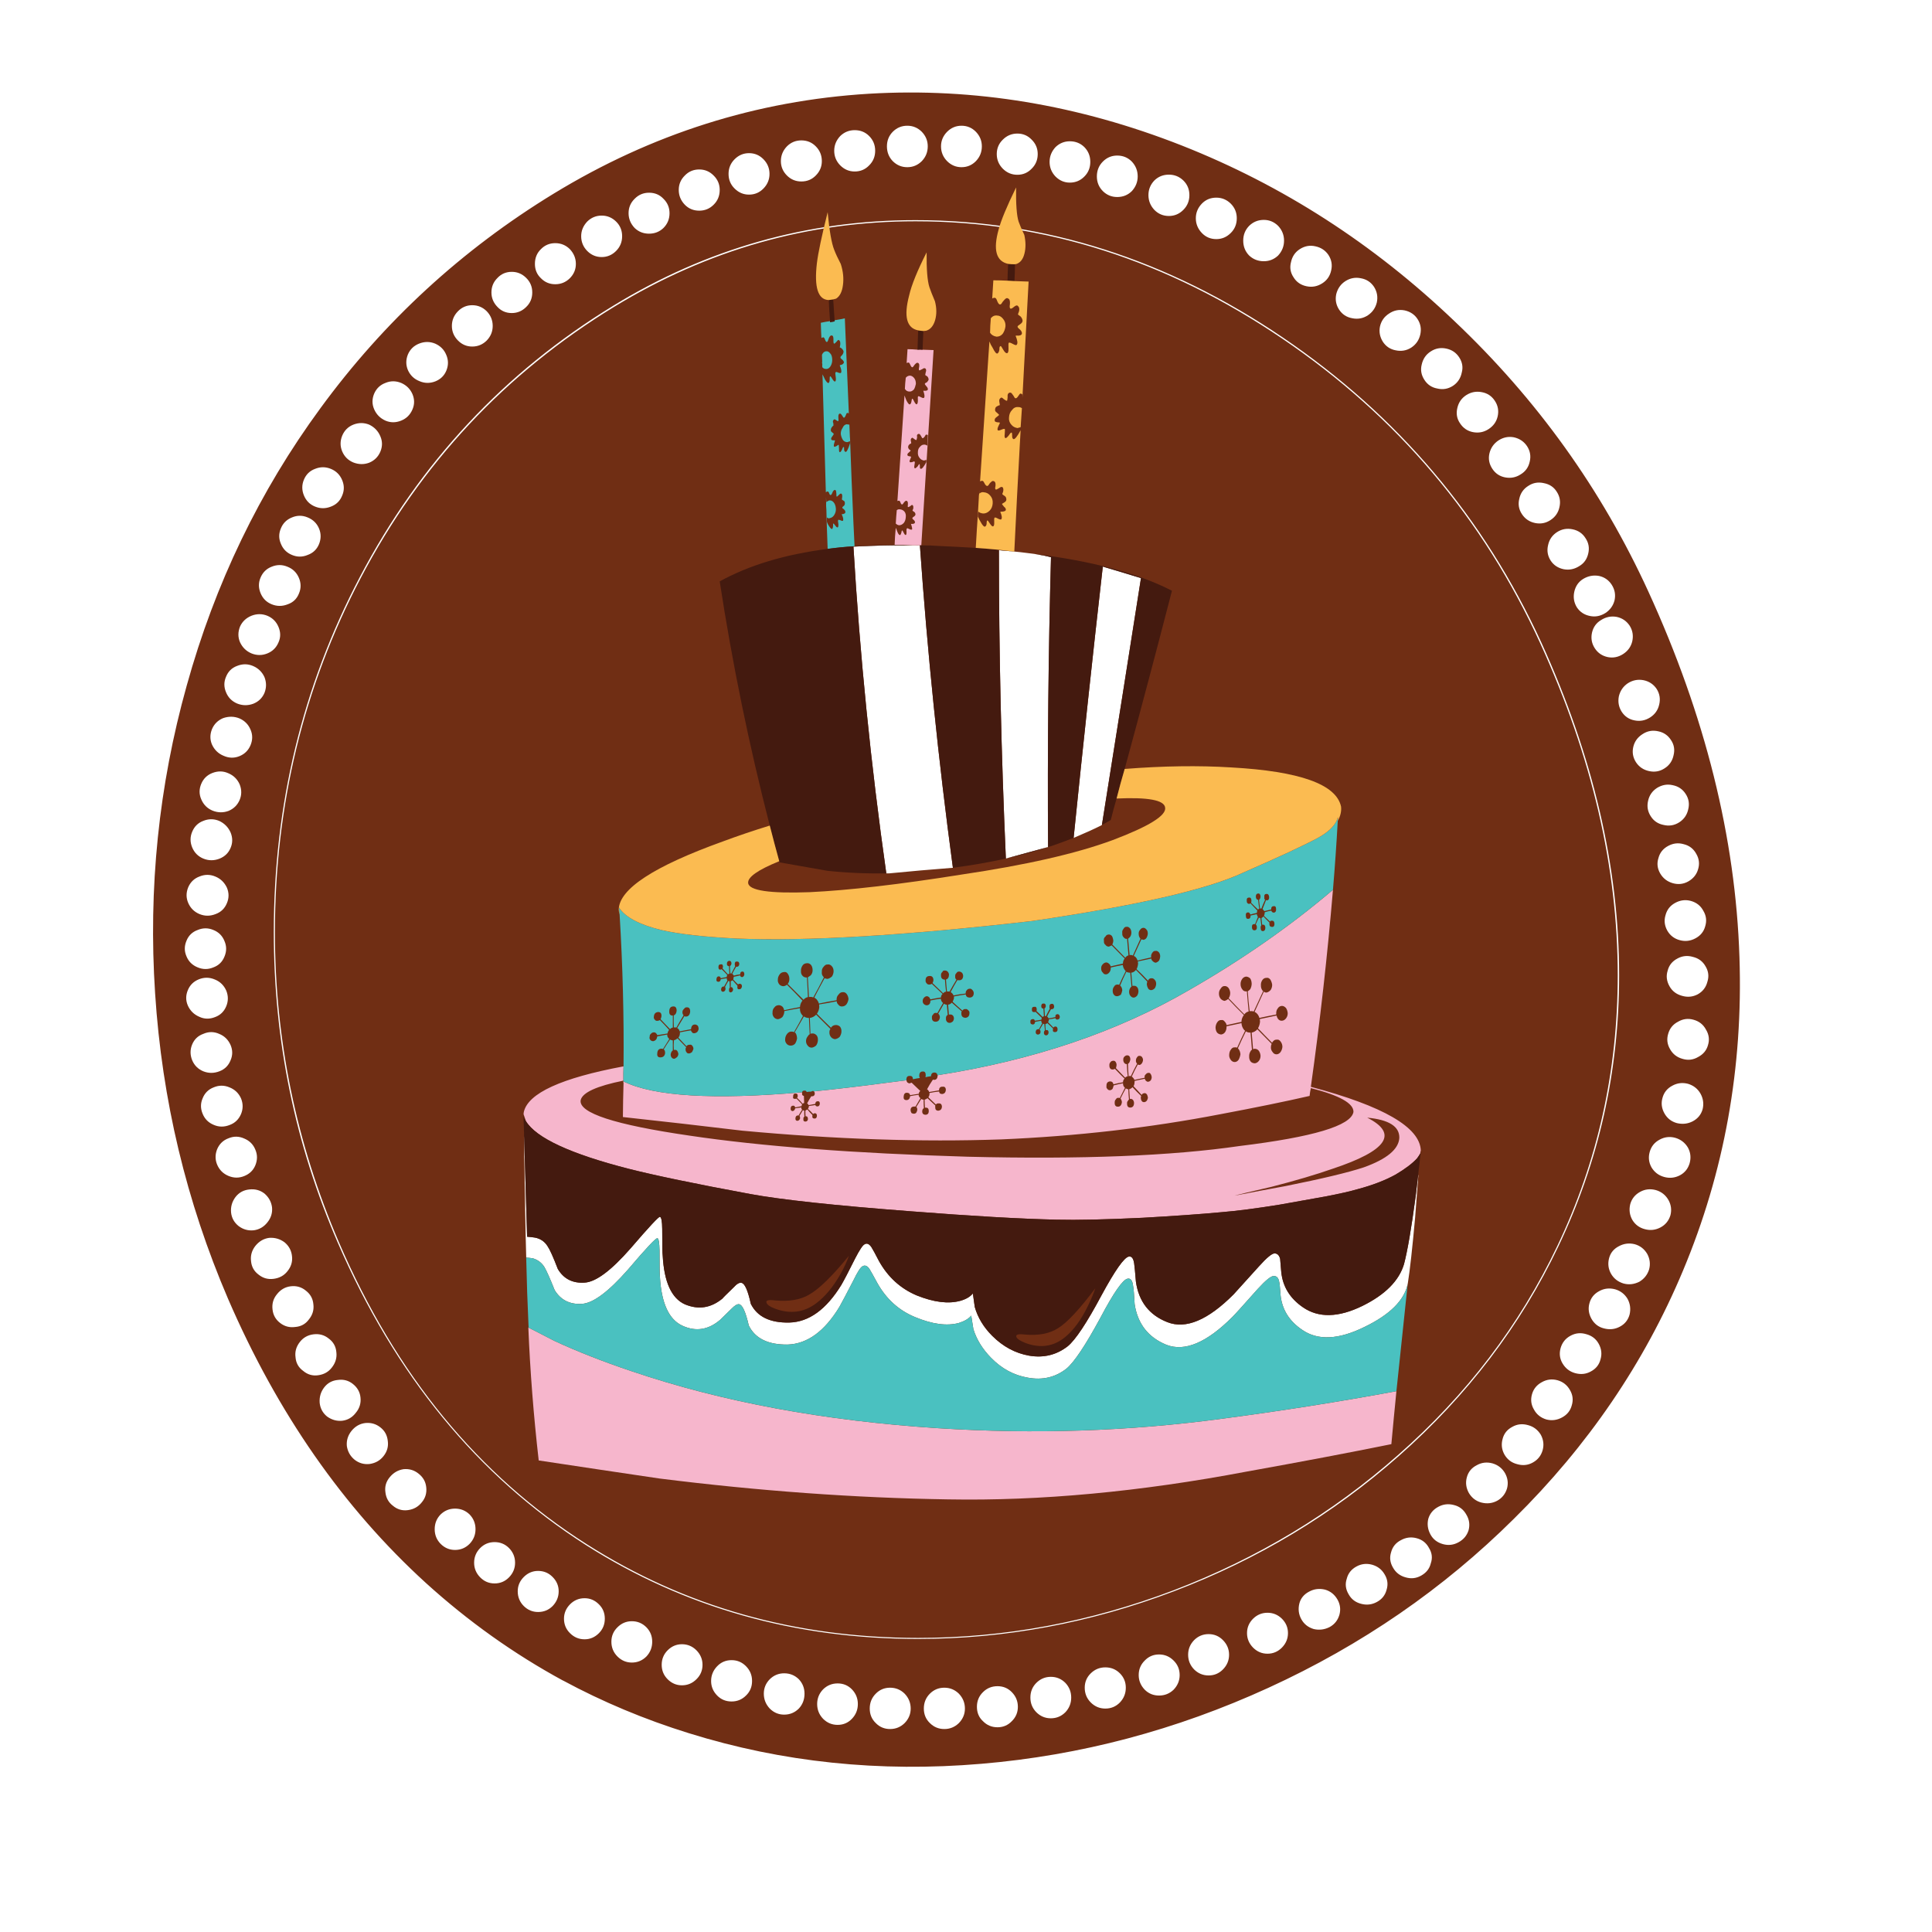 <?xml version="1.0" encoding="utf-8"?>
<!-- Generator: Adobe Illustrator 16.0.0, SVG Export Plug-In . SVG Version: 6.00 Build 0)  -->
<!DOCTYPE svg PUBLIC "-//W3C//DTD SVG 1.1//EN" "http://www.w3.org/Graphics/SVG/1.1/DTD/svg11.dtd">
<svg version="1.1" id="Layer_1" xmlns="http://www.w3.org/2000/svg" xmlns:xlink="http://www.w3.org/1999/xlink" x="0px" y="0px"
	 width="400px" height="400px" viewBox="0 0 400 400" enable-background="new 0 0 400 400" xml:space="preserve">
<g>
	<path fill-rule="evenodd" clip-rule="evenodd" fill="#702E14" d="M345.952,153.21c-0.629-0.977-1.51-1.579-2.644-1.806
		c-1.169-0.262-2.242-0.07-3.219,0.575c-1.029,0.646-1.675,1.536-1.937,2.669c-0.262,1.134-0.069,2.198,0.575,3.192
		c0.646,0.959,1.544,1.562,2.696,1.806c1.169,0.261,2.241,0.069,3.219-0.576c0.994-0.628,1.613-1.536,1.857-2.722
		C346.78,155.199,346.597,154.152,345.952,153.21z M348.987,164.358c-0.628-0.977-1.535-1.579-2.722-1.806
		c-1.099-0.244-2.163-0.052-3.192,0.576c-0.994,0.645-1.614,1.543-1.858,2.695c-0.262,1.134-0.078,2.189,0.55,3.167
		c0.61,0.977,1.5,1.579,2.669,1.806c1.151,0.28,2.233,0.096,3.245-0.549c0.994-0.646,1.613-1.553,1.858-2.722
		C349.815,166.39,349.633,165.335,348.987,164.358z M351.212,176.814c-0.576-1.082-1.457-1.762-2.644-2.041
		c-1.1-0.314-2.163-0.192-3.192,0.366c-1.047,0.558-1.719,1.396-2.015,2.513c-0.35,1.099-0.228,2.163,0.366,3.192
		c0.593,1.012,1.465,1.684,2.617,2.015c1.133,0.314,2.197,0.192,3.192-0.366c1.046-0.594,1.727-1.439,2.041-2.539
		C351.909,178.855,351.787,177.809,351.212,176.814z M350.06,186.522c-1.116-0.296-2.198-0.157-3.244,0.419
		c-1.029,0.559-1.692,1.405-1.989,2.539c-0.331,1.082-0.209,2.146,0.366,3.192c0.594,1.029,1.466,1.692,2.617,1.989
		c1.117,0.297,2.189,0.166,3.219-0.392c1.047-0.558,1.718-1.387,2.015-2.486c0.35-1.134,0.219-2.207-0.393-3.219
		C352.11,187.535,351.246,186.854,350.06,186.522z M347.286,198.456c-1.064,0.558-1.736,1.396-2.016,2.512
		c-0.348,1.099-0.217,2.181,0.393,3.245c0.559,0.994,1.422,1.648,2.591,1.963c1.135,0.331,2.216,0.227,3.245-0.314
		c1.029-0.576,1.692-1.431,1.989-2.564c0.366-1.135,0.244-2.207-0.367-3.219c-0.575-1.029-1.447-1.684-2.616-1.963
		C349.371,197.784,348.298,197.897,347.286,198.456z M347.417,211.54c-1.047,0.54-1.727,1.378-2.041,2.513
		c-0.331,1.098-0.2,2.154,0.393,3.166c0.576,1.029,1.447,1.701,2.616,2.015c1.117,0.331,2.182,0.2,3.193-0.393
		c1.064-0.558,1.744-1.378,2.041-2.46c0.349-1.116,0.209-2.189-0.419-3.219c-0.558-1.047-1.422-1.727-2.591-2.041
		C349.493,210.807,348.429,210.947,347.417,211.54z M346.239,224.781c-1.063,0.559-1.744,1.404-2.041,2.538
		c-0.313,1.1-0.175,2.173,0.419,3.219c0.575,1.012,1.431,1.675,2.564,1.989c1.169,0.278,2.259,0.156,3.271-0.367
		c1.064-0.558,1.754-1.404,2.067-2.537c0.262-1.117,0.114-2.182-0.444-3.193c-0.576-1.012-1.439-1.691-2.591-2.041
		C348.333,224.092,347.251,224.223,346.239,224.781z M346.815,235.563c-1.135-0.297-2.207-0.166-3.219,0.393
		c-1.047,0.559-1.728,1.404-2.041,2.538c-0.314,1.116-0.192,2.181,0.366,3.192c0.61,1.013,1.482,1.675,2.616,1.989
		c1.135,0.314,2.225,0.2,3.271-0.34c1.012-0.541,1.684-1.379,2.015-2.513c0.314-1.151,0.192-2.232-0.366-3.244
		C348.848,236.565,347.967,235.895,346.815,235.563z M345.429,248.438c-0.594-1.029-1.457-1.71-2.591-2.041
		c-1.169-0.314-2.26-0.192-3.271,0.366c-1.047,0.575-1.727,1.422-2.041,2.538c-0.279,1.151-0.14,2.233,0.418,3.245
		c0.594,0.994,1.457,1.64,2.591,1.937c1.135,0.313,2.225,0.191,3.271-0.366c1.012-0.541,1.692-1.378,2.041-2.513
		C346.126,250.487,345.986,249.432,345.429,248.438z M257.397,49.818c0,1.222,0.41,2.251,1.229,3.088
		c0.838,0.785,1.85,1.178,3.035,1.178c1.135,0,2.121-0.393,2.958-1.178c0.819-0.89,1.229-1.919,1.229-3.088s-0.41-2.189-1.229-3.062
		c-0.837-0.82-1.823-1.23-2.958-1.23c-1.186,0-2.197,0.41-3.035,1.23C257.808,47.594,257.397,48.615,257.397,49.818z
		 M228.351,33.437c-0.838,0.837-1.257,1.867-1.257,3.088c0,1.204,0.419,2.225,1.257,3.062c0.819,0.802,1.806,1.204,2.956,1.204
		c1.188,0,2.189-0.401,3.01-1.204c0.82-0.89,1.23-1.91,1.23-3.062c0-1.186-0.41-2.215-1.23-3.088c-0.82-0.82-1.822-1.23-3.01-1.23
		C230.156,32.207,229.17,32.617,228.351,33.437z M221.494,29.25c-1.134,0-2.119,0.401-2.957,1.204c-0.82,0.89-1.23,1.91-1.23,3.062
		c0,1.169,0.41,2.181,1.23,3.036c0.838,0.837,1.823,1.256,2.957,1.256c1.187,0,2.189-0.418,3.01-1.256
		c0.82-0.82,1.23-1.832,1.23-3.036s-0.41-2.224-1.23-3.062C223.684,29.651,222.681,29.25,221.494,29.25z M244.994,37.362
		c-0.838-0.802-1.832-1.204-2.984-1.204c-1.186,0-2.188,0.401-3.009,1.204c-0.819,0.855-1.229,1.867-1.229,3.036
		s0.41,2.189,1.229,3.062c0.82,0.837,1.823,1.256,3.009,1.256c1.152,0,2.146-0.419,2.984-1.256c0.836-0.837,1.256-1.858,1.256-3.062
		S245.83,38.182,244.994,37.362z M251.823,40.921c-1.187,0-2.181,0.41-2.983,1.23c-0.837,0.872-1.256,1.884-1.256,3.035
		c0,1.169,0.419,2.19,1.256,3.062c0.803,0.837,1.797,1.256,2.983,1.256c1.151,0,2.146-0.418,2.983-1.256
		c0.838-0.82,1.256-1.841,1.256-3.062c0-1.186-0.418-2.198-1.256-3.035C253.97,41.332,252.975,40.921,251.823,40.921z
		 M190.851,27.288c-0.837-0.837-1.841-1.256-3.01-1.256c-1.168,0-2.172,0.418-3.009,1.256c-0.802,0.82-1.204,1.823-1.204,3.009
		c0,1.204,0.401,2.225,1.204,3.062c0.837,0.837,1.841,1.256,3.009,1.256c1.169,0,2.172-0.419,3.01-1.256
		c0.82-0.855,1.23-1.875,1.23-3.062C192.081,29.146,191.671,28.143,190.851,27.288z M202.051,27.288
		c-0.82-0.837-1.814-1.256-2.983-1.256c-1.151,0-2.146,0.418-2.983,1.256c-0.837,0.855-1.256,1.858-1.256,3.009
		c0,1.187,0.419,2.207,1.256,3.062c0.838,0.837,1.832,1.256,2.983,1.256c1.169,0,2.163-0.419,2.983-1.256
		c0.82-0.855,1.23-1.875,1.23-3.062C203.281,29.146,202.871,28.143,202.051,27.288z M213.592,28.91
		c-0.803-0.837-1.788-1.256-2.957-1.256s-2.172,0.419-3.01,1.256c-0.838,0.82-1.256,1.814-1.256,2.983s0.418,2.181,1.256,3.036
		c0.838,0.837,1.841,1.256,3.01,1.256s2.154-0.419,2.957-1.256c0.837-0.82,1.256-1.832,1.256-3.036
		C214.848,30.724,214.429,29.73,213.592,28.91z M141.785,36.342c-0.837,0.82-1.256,1.814-1.256,2.983s0.419,2.189,1.256,3.062
		c0.802,0.82,1.797,1.23,2.983,1.23c1.169,0,2.164-0.41,2.983-1.23c0.837-0.82,1.256-1.84,1.256-3.062
		c0-1.169-0.419-2.164-1.256-2.983c-0.82-0.837-1.814-1.256-2.983-1.256C143.582,35.086,142.587,35.504,141.785,36.342z
		 M172.716,31.213c0,1.169,0.418,2.181,1.256,3.036c0.837,0.837,1.832,1.256,2.983,1.256c1.186,0,2.181-0.418,2.983-1.256
		c0.837-0.82,1.256-1.832,1.256-3.036c0-1.204-0.419-2.224-1.256-3.062c-0.803-0.802-1.797-1.204-2.983-1.204
		c-1.151,0-2.146,0.401-2.983,1.204C173.135,29.041,172.716,30.062,172.716,31.213z M159.318,36.001
		c0-1.169-0.418-2.181-1.256-3.035c-0.82-0.837-1.814-1.256-2.983-1.256c-1.151,0-2.146,0.419-2.983,1.256
		c-0.837,0.837-1.256,1.849-1.256,3.035c0,1.204,0.418,2.216,1.256,3.036c0.838,0.837,1.832,1.256,2.983,1.256
		c1.169,0,2.164-0.419,2.983-1.256C158.899,38.182,159.318,37.17,159.318,36.001z M168.896,30.297
		c-0.802-0.82-1.797-1.23-2.983-1.23c-1.168,0-2.163,0.41-2.983,1.23c-0.837,0.872-1.256,1.893-1.256,3.062
		c0,1.151,0.419,2.146,1.256,2.983c0.82,0.82,1.814,1.23,2.983,1.23c1.187,0,2.181-0.41,2.983-1.23
		c0.837-0.837,1.256-1.832,1.256-2.983C170.152,32.155,169.733,31.134,168.896,30.297z M130.14,44.14
		c0,1.151,0.418,2.172,1.256,3.062c0.82,0.785,1.814,1.178,2.983,1.178s2.163-0.393,2.983-1.178
		c0.837-0.837,1.256-1.858,1.256-3.062c0-1.169-0.418-2.164-1.256-2.983c-0.785-0.837-1.78-1.256-2.983-1.256
		c-1.169,0-2.163,0.418-2.983,1.256C130.559,41.977,130.14,42.971,130.14,44.14z M124.566,53.22c1.152,0,2.146-0.418,2.983-1.256
		s1.256-1.858,1.256-3.062s-0.419-2.216-1.256-3.036s-1.832-1.23-2.983-1.23c-1.151,0-2.146,0.41-2.983,1.23
		c-0.837,0.89-1.256,1.901-1.256,3.036c0,1.186,0.419,2.207,1.256,3.062C122.42,52.802,123.415,53.22,124.566,53.22z
		 M103.003,57.538c-0.837,0.82-1.256,1.823-1.256,3.01c0,1.151,0.419,2.154,1.256,3.009c0.785,0.837,1.771,1.256,2.957,1.256
		c1.151,0,2.146-0.418,2.983-1.256c0.837-0.803,1.256-1.806,1.256-3.009c0-1.187-0.419-2.189-1.256-3.01
		c-0.837-0.837-1.832-1.256-2.983-1.256C104.774,56.282,103.789,56.701,103.003,57.538z M94.813,64.447
		c-0.837,0.855-1.256,1.867-1.256,3.036c0,1.151,0.418,2.154,1.256,3.009c0.82,0.837,1.806,1.256,2.957,1.256
		c1.169,0,2.172-0.418,3.01-1.256c0.82-0.855,1.229-1.858,1.229-3.009c0-1.169-0.41-2.181-1.229-3.036
		c-0.837-0.837-1.841-1.256-3.01-1.256C96.618,63.191,95.633,63.609,94.813,64.447z M112.005,51.572
		c-0.837,0.803-1.256,1.823-1.256,3.062c0,1.204,0.419,2.198,1.256,2.983c0.803,0.82,1.788,1.23,2.957,1.23s2.172-0.41,3.009-1.23
		c0.837-0.837,1.256-1.832,1.256-2.983c0-1.152-0.419-2.172-1.256-3.062c-0.837-0.82-1.84-1.23-3.009-1.23
		S112.808,50.752,112.005,51.572z M360.135,198.167c0.768,22.854-3.132,44.496-11.697,64.924
		c-8.008,19.12-19.679,36.243-35.014,51.368c-14.602,14.498-31.523,26.151-50.767,34.961c-19.155,8.776-38.974,14.027-59.454,15.754
		c-21.092,1.797-41.286-0.314-60.581-6.333c-9.159-2.843-17.847-6.48-26.064-10.912h-0.026
		c-10.136-5.513-19.583-12.237-28.34-20.176c-17.097-15.579-30.757-35.196-40.979-58.853c-8.636-20.115-13.669-41.189-15.1-63.224
		c-1.431-21.772,0.75-43.012,6.542-63.72c5.862-21.127,15.09-40.273,27.686-57.44c13.171-18.004,29.274-32.815,48.307-44.434
		c20.272-12.369,42.018-19.26,65.238-20.673c21.772-1.291,43.379,2.286,64.819,10.729c20.865,8.234,39.672,20.351,56.42,36.348
		c17.079,16.172,30.46,34.83,40.143,55.975C353.043,148.178,359.332,173.412,360.135,198.167z M272.34,50.996
		c-1.134-0.262-2.207-0.07-3.219,0.576c-0.977,0.628-1.588,1.526-1.832,2.695c-0.297,1.134-0.121,2.181,0.523,3.14
		c0.61,0.995,1.51,1.614,2.695,1.858c1.151,0.244,2.232,0.043,3.245-0.602c0.994-0.628,1.613-1.526,1.858-2.695
		c0.262-1.134,0.068-2.198-0.576-3.193C274.39,51.833,273.491,51.24,272.34,50.996z M279.955,65.886
		c1.168,0.244,2.25,0.043,3.244-0.602c0.96-0.646,1.579-1.535,1.858-2.669c0.244-1.152,0.052-2.225-0.575-3.219
		c-0.646-0.977-1.545-1.57-2.696-1.78c-1.151-0.244-2.224-0.052-3.218,0.576c-0.978,0.628-1.614,1.527-1.911,2.695
		c-0.244,1.151-0.052,2.216,0.575,3.193C277.879,65.075,278.785,65.677,279.955,65.886z M285.711,67.587
		c-0.226,1.099-0.034,2.146,0.576,3.14c0.646,0.995,1.544,1.596,2.695,1.806c1.169,0.244,2.242,0.052,3.219-0.576
		c0.977-0.646,1.597-1.553,1.858-2.721c0.244-1.134,0.062-2.181-0.55-3.141c-0.61-0.959-1.509-1.57-2.695-1.832
		c-1.169-0.227-2.242-0.009-3.219,0.654C286.602,65.546,285.973,66.436,285.711,67.587z M127.183,63.504
		c19.365-11.793,40.151-17.689,62.359-17.689c26.762,0,52.084,8.104,75.967,24.311c23.727,16.085,41.529,37.124,53.41,63.118
		c10.677,23.429,16.015,46.318,16.015,68.667c0,19.888-4.17,38.572-12.509,56.053c-7.815,16.398-18.807,30.826-32.972,43.282
		c-13.625,12.038-29.108,21.371-46.449,28c-17.323,6.578-34.97,9.866-52.939,9.866c-25.401,0-48.272-6.473-68.614-19.417
		c-22.383-14.236-39.479-35.075-51.29-62.517c-8.828-20.533-13.242-41.931-13.242-64.191c0-26.291,5.923-50.732,17.769-73.324
		C87.11,96.006,104.608,77.287,127.183,63.504z M189.542,45.579c-22.383,0-43.239,5.906-62.569,17.716
		c-22.592,13.799-40.09,32.536-52.494,56.21c-11.863,22.609-17.795,47.103-17.795,73.481c0,22.488,4.405,43.894,13.215,64.218
		c11.863,27.477,28.995,48.367,51.395,62.674c20.377,12.962,43.3,19.442,68.771,19.442c18.004,0,35.668-3.288,52.991-9.865
		c17.377-6.595,32.895-15.928,46.555-28c14.218-12.544,25.227-27.007,33.023-43.388c8.392-17.551,12.588-36.27,12.588-56.157
		c0-22.313-5.355-45.246-16.067-68.797c-11.915-26.011-29.763-47.085-53.54-63.223C241.714,53.683,216.356,45.579,189.542,45.579z
		 M308.373,93.86c-0.262,1.117-0.069,2.172,0.576,3.167c0.629,0.977,1.51,1.579,2.643,1.806c1.17,0.227,2.242,0.026,3.219-0.602
		c1.03-0.611,1.667-1.509,1.91-2.695c0.262-1.117,0.079-2.164-0.549-3.141c-0.646-0.977-1.562-1.596-2.748-1.858
		c-1.133-0.209-2.197,0.009-3.191,0.654C309.271,91.836,308.652,92.726,308.373,93.86z M308.164,88.862
		c1.012-0.646,1.648-1.526,1.91-2.643c0.262-1.169,0.07-2.242-0.575-3.219c-0.646-0.994-1.544-1.596-2.696-1.805
		c-1.15-0.227-2.224-0.026-3.218,0.602c-0.977,0.628-1.597,1.518-1.858,2.669c-0.279,1.169-0.096,2.224,0.55,3.166
		c0.646,0.995,1.535,1.605,2.669,1.832C306.114,89.691,307.188,89.49,308.164,88.862z M316.434,100.585
		c-1.012,0.628-1.64,1.527-1.884,2.695c-0.279,1.134-0.097,2.189,0.55,3.167c0.645,0.977,1.543,1.587,2.694,1.832
		c1.169,0.245,2.241,0.044,3.22-0.602c0.994-0.646,1.613-1.544,1.857-2.696c0.262-1.151,0.07-2.215-0.576-3.192
		c-0.593-0.942-1.465-1.526-2.616-1.753C318.492,99.757,317.41,99.94,316.434,100.585z M320.516,112.858
		c-0.279,1.134-0.104,2.198,0.523,3.193c0.628,0.959,1.535,1.561,2.722,1.805c1.134,0.209,2.207-0.008,3.219-0.654
		c0.978-0.576,1.597-1.457,1.858-2.643c0.262-1.134,0.07-2.181-0.576-3.14c-0.61-0.977-1.5-1.588-2.67-1.832
		c-1.168-0.244-2.241-0.052-3.219,0.576C321.379,110.809,320.76,111.707,320.516,112.858z M327.765,119.872
		c-0.96,0.593-1.57,1.483-1.831,2.669c-0.245,1.151-0.063,2.224,0.549,3.219c0.646,0.959,1.553,1.553,2.722,1.779
		c1.099,0.227,2.163,0.018,3.192-0.628c0.977-0.646,1.604-1.527,1.884-2.643c0.244-1.151,0.044-2.225-0.602-3.219
		c-0.628-0.959-1.5-1.562-2.617-1.806C329.893,119.034,328.794,119.244,327.765,119.872z M294.348,75.49
		c-0.279,1.099-0.096,2.146,0.549,3.141c0.629,0.994,1.518,1.596,2.67,1.805c1.151,0.279,2.232,0.096,3.244-0.549
		c0.978-0.646,1.588-1.562,1.832-2.748c0.297-1.099,0.122-2.146-0.523-3.14c-0.628-0.977-1.526-1.588-2.695-1.832
		s-2.242-0.043-3.219,0.602C295.229,73.396,294.609,74.304,294.348,75.49z M337.395,129.528c-0.646-0.959-1.535-1.562-2.669-1.806
		c-1.151-0.209-2.233,0.009-3.245,0.654c-0.995,0.593-1.622,1.474-1.884,2.643c-0.245,1.168-0.044,2.242,0.602,3.219
		c0.628,0.959,1.518,1.562,2.669,1.806c1.134,0.227,2.207,0.008,3.219-0.654c0.978-0.646,1.596-1.518,1.857-2.617
		C338.205,131.604,338.022,130.522,337.395,129.528z M342.994,142.638c-0.646-0.96-1.544-1.562-2.695-1.806
		c-1.168-0.227-2.259-0.018-3.271,0.628c-0.96,0.646-1.579,1.544-1.858,2.696c-0.227,1.151-0.034,2.215,0.576,3.192
		c0.645,0.995,1.544,1.596,2.695,1.806c1.134,0.227,2.207,0.018,3.219-0.628c0.977-0.628,1.596-1.508,1.857-2.643
		C343.797,144.714,343.623,143.633,342.994,142.638z M335.17,258.016c-1.047,0.54-1.718,1.352-2.015,2.433
		c-0.314,1.151-0.184,2.242,0.393,3.271c0.575,0.994,1.439,1.666,2.591,2.015c1.099,0.297,2.189,0.175,3.271-0.366
		c0.994-0.593,1.667-1.439,2.016-2.538c0.296-1.1,0.175-2.163-0.367-3.192c-0.61-1.047-1.482-1.728-2.616-2.041
		C337.29,257.317,336.199,257.456,335.17,258.016z M331.114,267.305c-1.064,0.559-1.745,1.404-2.041,2.538
		c-0.296,1.082-0.157,2.146,0.419,3.193c0.593,1.047,1.447,1.709,2.563,1.988c1.187,0.314,2.286,0.201,3.298-0.34
		c1.047-0.541,1.727-1.387,2.041-2.538c0.262-1.135,0.122-2.207-0.419-3.22c-0.593-0.994-1.448-1.657-2.564-1.988
		C333.226,266.625,332.126,266.746,331.114,267.305z M325.174,276.542c-1.047,0.559-1.736,1.413-2.067,2.564
		c-0.313,1.135-0.183,2.19,0.393,3.167c0.61,1.029,1.474,1.7,2.591,2.015c1.186,0.331,2.276,0.218,3.271-0.34
		c1.063-0.559,1.735-1.404,2.015-2.538c0.313-1.082,0.191-2.138-0.367-3.167c-0.558-1.029-1.421-1.701-2.59-2.015
		C327.285,275.88,326.203,275.984,325.174,276.542z M57.339,267.959c-0.75,0.907-1.055,1.954-0.916,3.141
		c0.123,1.169,0.654,2.11,1.596,2.825c0.907,0.698,1.937,0.969,3.088,0.813c1.204-0.088,2.155-0.611,2.853-1.57
		c0.768-0.942,1.073-1.998,0.916-3.167c-0.105-1.151-0.628-2.084-1.57-2.8c-0.89-0.733-1.928-1.029-3.114-0.89
		C59.041,266.45,58.089,267,57.339,267.959z M59.511,263.196c0.768-0.942,1.082-1.989,0.942-3.141
		c-0.122-1.15-0.636-2.102-1.543-2.852c-0.942-0.698-2.006-1.003-3.193-0.916c-1.134,0.157-2.084,0.715-2.853,1.675
		c-0.732,0.942-1.029,1.989-0.889,3.14c0.104,1.17,0.628,2.103,1.57,2.801c0.907,0.732,1.945,1.021,3.114,0.863
		C57.863,264.609,58.813,264.086,59.511,263.196z M54.749,247.103c-0.907-0.697-1.954-0.977-3.14-0.837
		c-1.186,0.122-2.137,0.646-2.853,1.57c-0.715,0.959-1.021,2.023-0.916,3.192c0.122,1.134,0.637,2.067,1.544,2.8
		c0.942,0.715,1.998,1.012,3.166,0.89c1.134-0.157,2.067-0.698,2.8-1.622c0.768-0.942,1.09-1.998,0.968-3.167
		C56.162,248.813,55.639,247.87,54.749,247.103z M44.961,237.918c-0.436,1.099-0.436,2.172,0,3.219
		c0.471,1.099,1.256,1.875,2.355,2.329c1.082,0.453,2.164,0.462,3.245,0.025c1.099-0.436,1.867-1.177,2.303-2.224
		c0.454-1.117,0.454-2.198,0-3.245c-0.436-1.082-1.204-1.85-2.303-2.303c-1.081-0.488-2.163-0.507-3.245-0.053
		C46.218,236.068,45.433,236.818,44.961,237.918z M41.952,230.59c0.436,1.083,1.204,1.851,2.303,2.304
		c1.082,0.471,2.198,0.471,3.349,0c1.064-0.401,1.832-1.151,2.303-2.251c0.436-1.063,0.436-2.137,0-3.219
		c-0.489-1.099-1.291-1.866-2.408-2.303c-1.082-0.453-2.163-0.453-3.245,0c-1.099,0.419-1.867,1.178-2.303,2.277
		C41.499,228.445,41.499,229.509,41.952,230.59z M42.083,221.798c1.099,0.437,2.216,0.437,3.35,0
		c1.099-0.419,1.867-1.178,2.303-2.276c0.454-1.047,0.454-2.103,0-3.167c-0.488-1.099-1.273-1.866-2.355-2.302
		c-1.099-0.489-2.198-0.489-3.297,0c-1.082,0.383-1.849,1.116-2.303,2.197c-0.436,1.064-0.436,2.146,0,3.244
		C40.234,220.576,41.001,221.344,42.083,221.798z M46.846,205.102c-0.488-1.098-1.273-1.865-2.355-2.302
		c-1.099-0.472-2.198-0.489-3.297-0.053s-1.867,1.187-2.303,2.251c-0.454,1.082-0.454,2.146,0,3.192
		c0.488,1.081,1.282,1.858,2.381,2.329c1.047,0.488,2.137,0.506,3.271,0.052c1.082-0.401,1.849-1.151,2.303-2.25
		C47.282,207.257,47.282,206.184,46.846,205.102z M46.479,198.037c0.454-1.082,0.454-2.146,0-3.192
		c-0.436-1.099-1.204-1.867-2.303-2.303c-1.081-0.454-2.163-0.454-3.245,0c-1.116,0.401-1.893,1.151-2.329,2.25
		c-0.454,1.082-0.454,2.146,0,3.192c0.437,1.082,1.213,1.849,2.329,2.303c1.082,0.453,2.164,0.453,3.245,0
		C45.275,199.886,46.043,199.136,46.479,198.037z M44.569,181.472c-1.082-0.453-2.172-0.453-3.271,0
		c-1.082,0.401-1.858,1.143-2.329,2.225c-0.454,1.117-0.454,2.198,0,3.245c0.471,1.082,1.247,1.85,2.329,2.303
		c1.099,0.453,2.216,0.453,3.35,0c1.099-0.401,1.875-1.151,2.329-2.25c0.454-1.064,0.454-2.137,0-3.219
		C46.453,182.676,45.651,181.908,44.569,181.472z M55.351,127.486c-1.082-0.436-2.181-0.436-3.297,0
		c-1.099,0.454-1.884,1.195-2.355,2.225c-0.454,1.134-0.454,2.224,0,3.271c0.506,1.082,1.3,1.85,2.381,2.303
		c1.099,0.436,2.189,0.436,3.271,0c1.082-0.436,1.849-1.196,2.303-2.277c0.471-1.029,0.471-2.102,0-3.218
		C57.2,128.708,56.432,127.94,55.351,127.486z M47.735,172.339c-0.488-1.082-1.273-1.875-2.355-2.381
		c-1.099-0.453-2.198-0.453-3.297,0c-1.082,0.401-1.849,1.16-2.303,2.277c-0.436,1.046-0.436,2.111,0,3.193
		c0.454,1.099,1.221,1.875,2.303,2.328c1.099,0.454,2.216,0.463,3.35,0.027c1.099-0.437,1.867-1.178,2.303-2.224
		C48.189,174.512,48.189,173.438,47.735,172.339z M47.212,160.066c-1.03-0.454-2.111-0.463-3.245-0.026
		c-1.082,0.419-1.849,1.169-2.303,2.25c-0.454,1.082-0.454,2.146,0,3.193c0.471,1.116,1.256,1.901,2.355,2.355
		c1.099,0.436,2.198,0.453,3.297,0.052c1.082-0.454,1.849-1.212,2.303-2.276c0.436-1.047,0.436-2.12,0-3.219
		C49.131,161.296,48.329,160.52,47.212,160.066z M43.889,150.96c-0.436,1.099-0.436,2.163,0,3.192
		c0.506,1.099,1.309,1.876,2.408,2.329c1.099,0.488,2.189,0.515,3.271,0.078c1.082-0.436,1.849-1.195,2.303-2.276
		c0.454-1.099,0.454-2.172,0-3.219c-0.454-1.082-1.221-1.858-2.303-2.329c-1.082-0.437-2.207-0.454-3.376-0.053
		C45.11,149.136,44.342,149.896,43.889,150.96z M46.793,140.126c-0.454,1.047-0.454,2.111,0,3.192
		c0.436,1.082,1.195,1.858,2.276,2.329c1.117,0.454,2.242,0.471,3.376,0.052c1.082-0.436,1.849-1.178,2.303-2.224
		c0.437-1.099,0.437-2.198,0-3.297c-0.488-1.064-1.282-1.832-2.381-2.302c-1.082-0.454-2.181-0.454-3.298,0
		C47.989,138.276,47.229,139.027,46.793,140.126z M56.24,117.333c-1.082,0.419-1.849,1.178-2.303,2.277
		c-0.436,1.029-0.436,2.085,0,3.167c0.454,1.117,1.221,1.893,2.303,2.329c1.099,0.454,2.216,0.454,3.35,0
		c1.099-0.384,1.867-1.125,2.303-2.225c0.454-1.064,0.454-2.137,0-3.219c-0.471-1.116-1.265-1.893-2.381-2.329
		C58.43,116.879,57.339,116.879,56.24,117.333z M63.698,107.127c-1.082-0.454-2.163-0.454-3.245,0
		c-1.099,0.437-1.866,1.195-2.303,2.277c-0.454,1.064-0.454,2.12,0,3.166c0.437,1.099,1.204,1.875,2.303,2.329
		c1.082,0.454,2.164,0.454,3.245,0c1.117-0.401,1.902-1.151,2.355-2.25c0.436-1.099,0.436-2.172,0-3.219
		C65.6,108.349,64.815,107.581,63.698,107.127z M62.913,102.548c0.454,1.117,1.222,1.893,2.303,2.329
		c1.099,0.454,2.207,0.454,3.323,0c1.099-0.418,1.867-1.177,2.303-2.276c0.454-1.047,0.454-2.111,0-3.193
		c-0.454-1.099-1.23-1.875-2.329-2.329c-1.099-0.454-2.198-0.454-3.297,0c-1.082,0.401-1.85,1.151-2.303,2.25
		C62.477,100.394,62.477,101.466,62.913,102.548z M78.745,90.327c-0.454-1.082-1.221-1.884-2.303-2.407
		c-1.082-0.436-2.181-0.436-3.297,0c-1.082,0.436-1.849,1.204-2.303,2.303c-0.436,1.099-0.436,2.172,0,3.219
		c0.454,1.082,1.221,1.849,2.303,2.303c1.117,0.437,2.216,0.454,3.297,0.052c1.082-0.454,1.849-1.212,2.303-2.276
		C79.199,92.438,79.199,91.374,78.745,90.327z M85.392,81.587c-0.471-1.064-1.248-1.832-2.329-2.303
		c-1.117-0.454-2.207-0.454-3.271,0c-1.082,0.401-1.858,1.143-2.329,2.225c-0.454,1.099-0.454,2.172,0,3.219
		c0.471,1.082,1.248,1.866,2.329,2.355c1.064,0.454,2.154,0.454,3.271,0c1.082-0.436,1.858-1.204,2.329-2.303
		C85.846,83.733,85.846,82.668,85.392,81.587z M92.405,76.746c0.454-1.099,0.454-2.181,0-3.245
		c-0.436-1.082-1.204-1.867-2.303-2.355c-1.099-0.454-2.215-0.454-3.35,0c-1.081,0.436-1.849,1.186-2.303,2.25
		c-0.436,1.099-0.436,2.172,0,3.219c0.489,1.099,1.291,1.867,2.408,2.303c1.064,0.454,2.146,0.471,3.245,0.052
		C91.201,78.534,91.969,77.793,92.405,76.746z M91.228,313.545c-0.82,0.837-1.23,1.857-1.23,3.062c0,1.187,0.41,2.198,1.23,3.035
		c0.837,0.838,1.832,1.256,2.983,1.256c1.168,0,2.172-0.418,3.009-1.256c0.82-0.854,1.23-1.867,1.23-3.035
		c0-1.187-0.41-2.207-1.23-3.062c-0.837-0.803-1.841-1.204-3.009-1.204C93.06,312.341,92.065,312.742,91.228,313.545z
		 M98.162,323.541c0,1.169,0.419,2.181,1.256,3.035c0.82,0.838,1.814,1.256,2.983,1.256c1.169,0,2.164-0.418,2.983-1.256
		c0.837-0.854,1.256-1.866,1.256-3.035s-0.418-2.181-1.256-3.036c-0.82-0.819-1.814-1.229-2.983-1.229
		c-1.168,0-2.163,0.41-2.983,1.229C98.581,321.36,98.162,322.372,98.162,323.541z M108.446,326.498
		c-0.837,0.838-1.256,1.823-1.256,2.957c0,1.204,0.418,2.225,1.256,3.062c0.837,0.82,1.823,1.23,2.957,1.23
		c1.187,0,2.189-0.41,3.009-1.23c0.838-0.872,1.256-1.893,1.256-3.062c0-1.134-0.418-2.119-1.256-2.957
		c-0.82-0.837-1.823-1.256-3.009-1.256C110.27,325.242,109.284,325.661,108.446,326.498z M125.22,335.134
		c0-1.187-0.41-2.182-1.23-2.983c-0.837-0.838-1.823-1.256-2.957-1.256c-1.169,0-2.172,0.418-3.009,1.256
		c-0.837,0.854-1.256,1.849-1.256,2.983c0,1.186,0.418,2.189,1.256,3.009c0.837,0.838,1.84,1.257,3.009,1.257
		c1.134,0,2.12-0.419,2.957-1.257C124.811,337.323,125.22,336.319,125.22,335.134z M126.581,339.896
		c0,1.203,0.419,2.225,1.256,3.062s1.832,1.256,2.983,1.256c1.169,0,2.172-0.419,3.01-1.256c0.802-0.854,1.204-1.875,1.204-3.062
		c0-1.169-0.401-2.163-1.204-2.983c-0.837-0.838-1.841-1.256-3.01-1.256c-1.151,0-2.146,0.418-2.983,1.256
		C127,337.733,126.581,338.728,126.581,339.896z M170.414,349.762c-0.82,0.854-1.23,1.866-1.23,3.035c0,1.187,0.41,2.207,1.23,3.063
		c0.837,0.837,1.84,1.256,3.009,1.256s2.154-0.419,2.957-1.256c0.82-0.855,1.23-1.876,1.23-3.063c0-1.169-0.41-2.181-1.23-3.035
		c-0.803-0.819-1.788-1.229-2.957-1.229S171.251,348.942,170.414,349.762z M166.566,350.651c0-1.151-0.393-2.146-1.177-2.983
		c-0.837-0.819-1.849-1.229-3.036-1.229c-1.151,0-2.146,0.41-2.983,1.229c-0.82,0.838-1.23,1.832-1.23,2.983
		c0,1.187,0.41,2.216,1.23,3.088c0.837,0.838,1.832,1.256,2.983,1.256c1.187,0,2.198-0.418,3.036-1.256
		C166.174,352.902,166.566,351.873,166.566,350.651z M136.996,344.685c0,1.169,0.41,2.164,1.23,2.983
		c0.837,0.838,1.823,1.257,2.957,1.257c1.169,0,2.172-0.419,3.009-1.257c0.837-0.819,1.256-1.814,1.256-2.983
		c0-1.151-0.419-2.154-1.256-3.009c-0.837-0.837-1.84-1.256-3.009-1.256c-1.134,0-2.12,0.419-2.957,1.256
		C137.406,342.496,136.996,343.499,136.996,344.685z M148.484,344.973c-0.837,0.872-1.256,1.894-1.256,3.063
		c0,1.151,0.419,2.154,1.256,3.009c0.802,0.82,1.797,1.229,2.983,1.229c1.169,0,2.164-0.409,2.983-1.229
		c0.837-0.803,1.256-1.806,1.256-3.009c0-1.204-0.418-2.225-1.256-3.063c-0.82-0.837-1.814-1.256-2.983-1.256
		C150.281,343.717,149.287,344.136,148.484,344.973z M83.56,304.177c-1.151,0.174-2.111,0.732-2.878,1.674
		c-0.75,0.908-1.047,1.928-0.89,3.063c0.122,1.186,0.637,2.128,1.544,2.825c0.907,0.769,1.945,1.074,3.114,0.916
		c1.204-0.156,2.172-0.706,2.905-1.648c0.733-0.89,1.029-1.928,0.89-3.113c-0.122-1.134-0.654-2.067-1.596-2.8
		C85.758,304.377,84.729,304.071,83.56,304.177z M68.723,283.11c0.75-0.959,1.056-2.015,0.916-3.166
		c-0.105-1.187-0.637-2.129-1.597-2.826c-0.889-0.715-1.927-1.003-3.114-0.864c-1.186,0.14-2.137,0.673-2.853,1.597
		c-0.75,0.96-1.046,2.007-0.89,3.141c0.087,1.187,0.611,2.128,1.57,2.826c0.907,0.768,1.937,1.072,3.088,0.916
		C67.065,284.576,68.025,284.035,68.723,283.11z M75.605,294.625c-1.117,0.14-2.059,0.681-2.826,1.622
		c-0.75,0.942-1.073,1.989-0.968,3.141c0.175,1.151,0.707,2.093,1.596,2.826c0.907,0.715,1.945,1.012,3.114,0.89
		c1.204-0.175,2.163-0.716,2.878-1.623c0.75-0.941,1.047-1.988,0.89-3.14c-0.122-1.187-0.637-2.128-1.544-2.826
		C77.838,294.799,76.792,294.503,75.605,294.625z M73.066,286.539c-0.89-0.715-1.919-0.995-3.087-0.838
		c-1.204,0.104-2.164,0.628-2.879,1.57c-0.698,0.925-1.003,1.979-0.916,3.167c0.122,1.15,0.627,2.093,1.518,2.825
		c0.959,0.698,2.006,0.995,3.14,0.89c1.151-0.139,2.093-0.688,2.826-1.648c0.768-0.924,1.09-1.971,0.968-3.141
		C74.532,288.231,74.009,287.288,73.066,286.539z M325.043,287.795c-0.594-1.047-1.465-1.728-2.617-2.041
		c-1.134-0.297-2.207-0.157-3.219,0.418c-1.029,0.559-1.701,1.378-2.015,2.46c-0.331,1.135-0.2,2.198,0.393,3.192
		c0.558,1.029,1.422,1.72,2.591,2.067c1.116,0.279,2.189,0.14,3.219-0.418c1.047-0.559,1.719-1.388,2.016-2.486
		C325.758,289.871,325.637,288.807,325.043,287.795z M311.096,297.922c-0.314,1.135-0.184,2.216,0.393,3.245
		c0.593,1.012,1.457,1.666,2.59,1.963c1.187,0.349,2.285,0.235,3.297-0.341c1.029-0.575,1.701-1.431,2.016-2.564
		c0.297-1.099,0.166-2.163-0.393-3.192c-0.628-1.012-1.492-1.666-2.591-1.963c-1.187-0.349-2.285-0.235-3.297,0.341
		C312.047,295.968,311.375,296.806,311.096,297.922z M306.699,311.085c1.168,0.297,2.259,0.175,3.271-0.366
		c1.012-0.559,1.691-1.404,2.04-2.539c0.298-1.099,0.157-2.163-0.419-3.192c-0.592-1.012-1.456-1.684-2.59-2.015
		c-1.17-0.314-2.26-0.184-3.271,0.393c-1.064,0.54-1.744,1.378-2.041,2.512c-0.297,1.1-0.157,2.172,0.419,3.219
		C304.719,310.125,305.582,310.788,306.699,311.085z M303.611,313.623c-0.576-1.064-1.432-1.736-2.564-2.016
		c-1.169-0.313-2.26-0.191-3.271,0.367c-1.047,0.559-1.736,1.387-2.066,2.485c-0.262,1.117-0.114,2.19,0.443,3.22
		c0.541,1.011,1.405,1.684,2.592,2.015c1.134,0.314,2.215,0.184,3.244-0.393c1.029-0.559,1.719-1.387,2.067-2.486
		C304.353,315.682,304.203,314.617,303.611,313.623z M278.83,326.864c-0.367,1.099-0.236,2.172,0.393,3.219
		c0.558,1.013,1.412,1.666,2.563,1.963c1.151,0.313,2.242,0.191,3.271-0.366c1.046-0.559,1.719-1.396,2.015-2.513
		c0.35-1.116,0.219-2.181-0.393-3.192c-0.576-1.012-1.439-1.684-2.59-2.015c-1.152-0.314-2.233-0.191-3.246,0.366
		C279.78,324.901,279.109,325.748,278.83,326.864z M291.023,326.576c1.135,0.332,2.207,0.209,3.219-0.366
		c1.064-0.593,1.728-1.439,1.989-2.538c0.384-1.1,0.262-2.154-0.366-3.167c-0.559-1.063-1.422-1.744-2.591-2.041
		c-1.134-0.297-2.216-0.156-3.245,0.419c-1.047,0.541-1.719,1.37-2.015,2.486c-0.349,1.099-0.218,2.163,0.393,3.192
		C288.982,325.591,289.855,326.263,291.023,326.576z M275.297,336.86c1.012-0.558,1.684-1.404,2.015-2.538
		c0.296-1.099,0.165-2.146-0.393-3.14c-0.61-1.064-1.474-1.754-2.591-2.068c-1.186-0.278-2.285-0.139-3.297,0.419
		c-1.064,0.559-1.736,1.379-2.015,2.46c-0.279,1.151-0.148,2.225,0.393,3.219c0.558,1.029,1.422,1.719,2.59,2.067
		C273.133,337.541,274.232,337.401,275.297,336.86z M265.404,335.134c-0.836-0.82-1.831-1.23-2.982-1.23
		c-1.152,0-2.146,0.41-2.983,1.23c-0.837,0.837-1.256,1.831-1.256,2.983c0,1.151,0.419,2.154,1.256,3.009
		c0.837,0.837,1.831,1.257,2.983,1.257c1.151,0,2.146-0.42,2.982-1.257c0.838-0.854,1.257-1.857,1.257-3.009
		C266.661,336.965,266.242,335.971,265.404,335.134z M214.56,348.427c-0.819,0.82-1.229,1.832-1.229,3.036
		c0,1.187,0.41,2.198,1.229,3.035c0.837,0.838,1.841,1.257,3.009,1.257c1.17,0,2.173-0.419,3.01-1.257
		c0.803-0.854,1.204-1.866,1.204-3.035s-0.401-2.181-1.204-3.036c-0.837-0.837-1.84-1.256-3.01-1.256
		C216.4,347.171,215.396,347.59,214.56,348.427z M203.517,350.337c-0.837,0.82-1.257,1.832-1.257,3.036
		c0,1.222,0.42,2.215,1.257,2.983c0.819,0.837,1.823,1.256,3.009,1.256c1.17,0,2.155-0.419,2.957-1.256
		c0.838-0.82,1.256-1.814,1.256-2.983s-0.418-2.181-1.256-3.036c-0.802-0.819-1.787-1.229-2.957-1.229
		C205.34,349.107,204.336,349.518,203.517,350.337z M198.519,350.651c-0.838-0.82-1.841-1.23-3.009-1.23
		c-1.169,0-2.164,0.41-2.983,1.23c-0.837,0.838-1.256,1.867-1.256,3.088c0,1.204,0.419,2.207,1.256,3.01
		c0.82,0.82,1.814,1.229,2.983,1.229c1.168,0,2.171-0.409,3.009-1.229c0.837-0.855,1.256-1.858,1.256-3.01
		C199.774,352.554,199.355,351.524,198.519,350.651z M180.07,353.739c0,1.204,0.418,2.207,1.256,3.01
		c0.802,0.82,1.788,1.229,2.957,1.229s2.172-0.409,3.009-1.229c0.837-0.855,1.256-1.858,1.256-3.01c0-1.186-0.419-2.215-1.256-3.088
		c-0.837-0.82-1.84-1.23-3.009-1.23s-2.155,0.41-2.957,1.23C180.488,351.489,180.07,352.519,180.07,353.739z M250.227,338.326
		c-1.168,0-2.172,0.419-3.009,1.256c-0.819,0.855-1.229,1.858-1.229,3.01c0,1.169,0.41,2.181,1.229,3.035
		c0.837,0.838,1.841,1.256,3.009,1.256c1.17,0,2.164-0.418,2.984-1.256c0.837-0.854,1.256-1.866,1.256-3.035
		c0-1.151-0.419-2.154-1.256-3.01C252.391,338.745,251.396,338.326,250.227,338.326z M239.969,342.539
		c-1.168,0-2.154,0.419-2.957,1.256c-0.837,0.82-1.256,1.824-1.256,3.01c0,1.151,0.419,2.163,1.256,3.036
		c0.803,0.802,1.789,1.203,2.957,1.203c1.169,0,2.172-0.401,3.01-1.203c0.838-0.873,1.256-1.885,1.256-3.036
		c0-1.186-0.418-2.189-1.256-3.01C242.141,342.958,241.138,342.539,239.969,342.539z M224.582,349.421
		c0,1.205,0.418,2.225,1.256,3.063c0.838,0.837,1.841,1.256,3.01,1.256c1.187,0,2.189-0.419,3.01-1.256
		c0.819-0.855,1.229-1.875,1.229-3.063c0-1.168-0.41-2.162-1.229-2.982c-0.82-0.819-1.823-1.23-3.01-1.23
		c-1.169,0-2.172,0.411-3.01,1.23C225,347.259,224.582,348.253,224.582,349.421z M236.227,119.688
		c-2.616,16.678-5.313,33.713-8.086,51.107c-0.069,0.035-0.122,0.07-0.156,0.105c-1.501,0.75-3.307,1.57-5.417,2.46
		c-0.104,0.052-0.2,0.095-0.288,0.13c1.937-19.051,3.951-37.778,6.045-56.184C230.068,117.813,232.703,118.607,236.227,119.688z
		 M190.458,112.911c1.535,22.086,3.812,44.337,6.83,66.755c-4.518,0.349-8.905,0.733-13.162,1.152c-0.245,0-0.454,0-0.628,0
		c-3.21-22.61-5.478-45.159-6.804-67.646c4.361-0.227,8.426-0.323,12.194-0.288c0.418-0.018,0.829-0.009,1.23,0.026
		c0.087,0,0.2-0.009,0.34-0.026V112.911z M211.289,114.324c1.008,0.11,1.959,0.228,2.852,0.354c1.425,0.219,2.576,0.45,3.455,0.693
		c-0.541,19.679-0.742,39.68-0.603,60.004c-2.878,0.785-5.792,1.579-8.74,2.381c-0.96-21.562-1.439-42.846-1.439-63.851
		c1.048,0.082,2.028,0.169,2.944,0.262c0.085,0.007,0.168,0.016,0.248,0.026C210.436,114.236,210.863,114.28,211.289,114.324z
		 M178.997,257.623c0.471-0.298,0.942-0.105,1.413,0.575c0.279,0.436,0.811,1.413,1.596,2.931c1.85,3.298,4.44,5.652,7.772,7.065
		c3.559,1.431,6.577,1.806,9.054,1.125c1.169-0.331,2.033-0.837,2.591-1.517c0.122,0.941,0.253,1.875,0.393,2.8
		c0.628,2.198,1.832,4.187,3.612,5.966c2.232,2.233,4.779,3.603,7.641,4.108c3,0.506,5.66-0.14,7.98-1.937
		c1.623-1.325,3.961-4.85,7.014-10.572c2.809-5.181,4.693-7.851,5.652-8.007c0.576-0.105,0.942,0.366,1.1,1.413
		c0.087,0.61,0.209,1.876,0.365,3.794c0.594,4.117,2.766,6.909,6.517,8.374c3.821,1.501,8.392-0.419,13.712-5.757
		c0.42-0.454,2.154-2.373,5.207-5.757c1.658-1.85,2.758-2.757,3.299-2.722c0.558,0.018,0.933,0.393,1.125,1.125
		c0.053,0.453,0.131,1.369,0.234,2.748c0.314,3.018,1.807,5.442,4.476,7.274c3.245,2.251,7.362,2.154,12.352-0.288
		c4.692-2.319,7.554-5.198,8.583-8.636c0.716-2.704,1.518-7.37,2.408-14c0.174-1.396,0.34-2.8,0.496-4.213
		c0-0.034,0.01-0.069,0.027-0.104c0.001-0.021,0.001-0.042,0-0.065c0.01-0.042,0.027-0.081,0.052-0.118
		c-0.018,0.21-0.034,0.419-0.052,0.629c-0.21,2.721-0.42,5.46-0.629,8.216c-0.576,6.386-1.082,10.939-1.518,13.66
		c-0.035,0.053-0.043,0.105-0.026,0.157c-0.733,3.35-3.681,6.28-8.845,8.793c-5.408,2.687-9.734,2.904-12.979,0.654
		c-2.722-1.832-4.222-4.266-4.501-7.302c-0.088-1.378-0.184-2.285-0.287-2.721c-0.158-0.768-0.523-1.143-1.1-1.126
		c-0.541-0.052-1.648,0.838-3.324,2.669c-3.069,3.455-4.814,5.382-5.232,5.784c-5.322,5.338-9.884,7.266-13.688,5.783
		c-3.75-1.535-5.939-4.335-6.568-8.4c-0.104-1.989-0.217-3.288-0.34-3.899c-0.139-1.046-0.514-1.509-1.125-1.387
		c-0.994,0.174-2.869,2.87-5.626,8.086c-3.088,5.705-5.435,9.221-7.04,10.546c-2.303,1.798-4.963,2.416-7.98,1.858
		c-2.879-0.488-5.417-1.858-7.615-4.108c-1.779-1.814-3-3.795-3.664-5.94c-0.156-0.942-0.305-1.875-0.445-2.8
		c-0.505,0.628-1.351,1.134-2.538,1.518c-2.477,0.68-5.504,0.279-9.08-1.204c-3.35-1.378-5.958-3.732-7.825-7.065
		c-0.803-1.482-1.334-2.434-1.596-2.853c-0.454-0.697-0.934-0.907-1.439-0.628c-0.401,0.157-1.047,1.151-1.936,2.983
		c-1.378,2.67-2.338,4.483-2.879,5.443c-3.07,5.06-6.638,7.659-10.703,7.798c-4.065,0.053-6.751-1.265-8.06-3.951
		c-0.646-2.809-1.309-4.274-1.989-4.396c-0.384-0.069-0.916,0.244-1.596,0.942c-1.448,1.431-2.225,2.188-2.329,2.276
		c-2.442,2.094-5.051,2.504-7.824,1.23c-2.792-1.274-4.344-4.649-4.658-10.128c-0.052-0.453-0.079-2.276-0.079-5.47
		c-0.035-1.639-0.183-2.477-0.445-2.512c-0.279-0.122-2.312,2.041-6.097,6.49c-4.03,4.588-7.205,6.952-9.525,7.092
		c-2.512,0.156-4.396-0.794-5.652-2.853c-0.977-2.442-1.684-4.03-2.12-4.763c-0.558-0.89-1.352-1.492-2.381-1.806
		c-0.454-0.069-0.916-0.122-1.387-0.157v-0.078c-0.087-3.105-0.157-6.229-0.209-9.368c-0.087-5.164-0.174-10.337-0.262-15.519
		c0.018,0,0.035,0.026,0.052,0.079c-0.018,0.052-0.018,0.104,0,0.156c0.209,6.769,0.41,13.573,0.602,20.412
		c0.558,0.034,1.107,0.096,1.648,0.183c1.134,0.228,1.998,0.82,2.591,1.78c0.454,0.646,1.16,2.215,2.12,4.71
		c1.221,2.059,3.079,3.001,5.574,2.826c2.32-0.14,5.487-2.504,9.499-7.092c3.838-4.466,5.862-6.638,6.071-6.517
		c0.296,0.053,0.454,0.891,0.471,2.513c0,3.28,0.035,5.12,0.104,5.521c0.296,5.479,1.832,8.837,4.605,10.075
		c2.792,1.169,5.382,0.768,7.772-1.204c0.052-0.104,0.82-0.872,2.303-2.303c0.663-0.732,1.204-1.047,1.623-0.941
		c0.68,0.104,1.326,1.553,1.936,4.344c1.326,2.669,3.986,3.96,7.981,3.873c4.047-0.105,7.633-2.696,10.755-7.772
		c0.558-0.96,1.509-2.782,2.853-5.47C177.958,258.783,178.613,257.797,178.997,257.623z"/>
	<path fill-rule="evenodd" clip-rule="evenodd" fill="#F6B6CC" d="M188.391,75.385c-0.104-0.262-0.235-0.367-0.393-0.314
		c-0.122,0.018-0.218,0.052-0.288,0.104c0.07-0.942,0.131-1.901,0.184-2.878c0.645,0,1.334,0.035,2.067,0.104
		c0.314-0.035,0.664-0.035,1.047,0c0.733,0.035,1.492,0.061,2.277,0.079c-0.837,13.381-1.684,26.857-2.539,40.431
		c-0.122,0-0.218,0-0.288,0v-0.026c-0.14,0.018-0.253,0.026-0.34,0.026c-0.402-0.035-0.812-0.044-1.23-0.026
		c-1.291-0.087-2.512-0.113-3.664-0.079c0.035-1.151,0.113-2.329,0.236-3.533c0.122,0.262,0.227,0.523,0.314,0.785
		c0.209,0.541,0.418,0.776,0.628,0.707c0.07-0.087,0.14-0.245,0.209-0.471c0.052-0.296,0.096-0.454,0.131-0.471
		c0.07-0.035,0.183,0.114,0.34,0.445c0.175,0.367,0.323,0.532,0.445,0.498c0.122-0.035,0.174-0.262,0.157-0.681
		c-0.035-0.418,0-0.645,0.105-0.68c0-0.087,0.157-0.044,0.471,0.131c0.296,0.14,0.488,0.166,0.576,0.078
		c0.052-0.174-0.026-0.558-0.235-1.151c0.471,0.052,0.75-0.035,0.837-0.262c0.018-0.192-0.069-0.375-0.262-0.55
		c-0.227-0.174-0.313-0.288-0.262-0.34c-0.052-0.087,0.053-0.209,0.314-0.366c0.209-0.14,0.314-0.305,0.314-0.497
		c-0.052-0.244-0.148-0.401-0.288-0.471c-0.192-0.122-0.288-0.192-0.288-0.209c-0.07-0.07-0.035-0.209,0.105-0.418
		c0.052-0.367,0.026-0.602-0.079-0.707c-0.105-0.157-0.262-0.122-0.471,0.104c-0.279,0.192-0.454,0.271-0.523,0.235
		c-0.07-0.017-0.078-0.2-0.026-0.549c0.018-0.366-0.035-0.593-0.157-0.68c-0.227-0.192-0.523,0.009-0.89,0.602
		c-0.209,0.209-0.393,0.053-0.55-0.471c-0.122-0.192-0.235-0.262-0.34-0.209c-0.105,0-0.184,0.026-0.236,0.079
		c0.489-7.327,0.977-14.62,1.466-21.877c0.104,0.279,0.235,0.62,0.393,1.021c0.332,0.646,0.584,0.916,0.759,0.811
		c0.139-0.087,0.235-0.279,0.288-0.576c0.052-0.349,0.096-0.541,0.131-0.575c0.087-0.07,0.227,0.113,0.419,0.549
		c0.227,0.436,0.41,0.637,0.549,0.602c0.157-0.104,0.235-0.366,0.235-0.785c-0.035-0.541-0.017-0.829,0.052-0.864
		c0.053-0.07,0.271,0,0.654,0.209c0.296,0.157,0.489,0.183,0.576,0.078c0.157-0.209,0.104-0.68-0.157-1.413
		c-0.035-0.035,0.122-0.044,0.471-0.026c0.314-0.035,0.471-0.14,0.471-0.314c0-0.209-0.104-0.419-0.314-0.628
		c-0.227-0.262-0.332-0.419-0.314-0.471c-0.018-0.104,0.122-0.218,0.418-0.34c0.227-0.227,0.349-0.427,0.367-0.602
		c-0.035-0.279-0.14-0.497-0.314-0.654c-0.209-0.104-0.332-0.183-0.366-0.235c-0.036,0-0.009-0.192,0.078-0.576
		c0.123-0.314,0.113-0.567-0.026-0.759c-0.191-0.157-0.41-0.131-0.654,0.079c-0.367,0.192-0.567,0.288-0.602,0.288
		c-0.158-0.035-0.184-0.271-0.079-0.707c0.07-0.471,0-0.75-0.209-0.837c-0.244-0.157-0.584,0.096-1.02,0.759
		C188.879,76.188,188.653,76.013,188.391,75.385z M188.391,77.767c0.332,0.018,0.628,0.192,0.89,0.523
		c0.244,0.332,0.358,0.733,0.34,1.204c-0.087,0.436-0.218,0.811-0.393,1.125c-0.314,0.331-0.628,0.479-0.942,0.445
		c-0.402,0-0.707-0.175-0.916-0.523l-0.026-0.026c0.035-0.768,0.096-1.535,0.184-2.303
		C187.754,77.932,188.042,77.784,188.391,77.767z M190.877,90.615c-0.139-0.279-0.252-0.471-0.34-0.576
		c-0.105-0.192-0.253-0.253-0.445-0.183c-0.227,0.087-0.296,0.305-0.209,0.654c-0.053,0.366-0.113,0.567-0.184,0.602
		c-0.052,0.018-0.2-0.061-0.444-0.235c-0.262-0.244-0.427-0.305-0.498-0.183c-0.191,0.14-0.244,0.366-0.157,0.68
		c0.052,0.244,0.069,0.384,0.052,0.419c-0.384,0.157-0.593,0.384-0.628,0.68c-0.035,0.14,0.026,0.323,0.183,0.55
		c0.244,0.157,0.358,0.253,0.34,0.288c-0.018,0.035-0.14,0.157-0.367,0.367c-0.227,0.157-0.332,0.323-0.314,0.497
		c0,0.157,0.131,0.253,0.393,0.288c0.104,0,0.235,0.035,0.393,0.104c-0.018,0.018-0.079,0.184-0.183,0.498
		c-0.157,0.244-0.192,0.445-0.105,0.602c0.07,0.069,0.245,0.069,0.523,0c0.262-0.14,0.418-0.166,0.471-0.079
		c0.07,0.035,0.061,0.262-0.026,0.68c-0.087,0.436-0.053,0.672,0.104,0.707c0.123-0.017,0.314-0.166,0.576-0.445
		c0.157-0.314,0.288-0.462,0.393-0.445c0.017,0.035,0.035,0.201,0.052,0.497c-0.035,0.227,0.008,0.384,0.131,0.471
		c0.244,0.122,0.646-0.34,1.204-1.387c-0.018-0.14-0.008-0.288,0.026-0.445c-0.157,0.018-0.323,0.061-0.497,0.131
		c-0.401-0.07-0.707-0.244-0.916-0.523c-0.28-0.331-0.401-0.724-0.367-1.177c0-0.506,0.14-0.881,0.419-1.125
		c0.262-0.349,0.593-0.506,0.995-0.471c0.139,0,0.322,0.07,0.549,0.209c0.017-0.715,0.052-1.43,0.104-2.146
		c-0.052-0.104-0.113-0.14-0.183-0.104c-0.209-0.07-0.332,0-0.366,0.209C191.243,90.711,191.017,90.842,190.877,90.615z
		 M187.135,108.253c-0.297,0.332-0.628,0.497-0.995,0.497c-0.244-0.035-0.454-0.14-0.628-0.314l-0.052-0.026
		c0.052-0.959,0.122-1.893,0.209-2.8h0.026c0.174-0.14,0.375-0.192,0.602-0.157c0.366,0.017,0.68,0.166,0.942,0.444
		c0.262,0.314,0.358,0.724,0.288,1.23C187.493,107.581,187.362,107.956,187.135,108.253z M193.441,223.578
		c0.419-0.035,0.646-0.307,0.681-0.813c0-0.052,0-0.104,0-0.156c19.836-3.105,37.168-8.967,51.997-17.586
		c11.043-6.333,20.996-13.267,29.857-20.803c-1.15,13.677-2.678,27.276-4.579,40.796c15.003,3.978,22.593,8.374,22.767,13.188
		c-0.066,0.185-0.102,0.376-0.104,0.576v0.052c-0.018,0-0.034,0.019-0.052,0.053c-0.123,0.228-0.324,0.532-0.603,0.916
		c-0.96,1.064-2.442,2.189-4.448,3.376c-2.181,1.204-4.815,2.216-7.903,3.035c-1.483,0.437-3.716,0.942-6.699,1.518h-0.026
		c-2.564,0.472-5.688,1.029-9.367,1.675c-4.852,0.785-8.889,1.309-12.117,1.57c-4.326,0.401-9.743,0.785-16.25,1.151
		c-7.606,0.367-13.573,0.498-17.899,0.393c-7.52-0.174-17.533-0.75-30.042-1.727c-15.788-1.204-26.901-2.399-33.339-3.586
		c-11.305-2.093-19.669-3.829-25.095-5.207c-12.073-3.088-19.182-6.376-21.327-9.865c-0.175-0.523-0.341-1.012-0.498-1.466
		c0.018-0.175,0.035-0.322,0.052-0.444c0.89-3.891,7.772-7.039,20.647-9.447c-0.035,0.994-0.043,1.98-0.026,2.957
		c-5.53,1.117-8.479,2.46-8.845,4.03c-0.471,2.651,7.039,5.103,22.531,7.354c14.846,2.215,34.054,3.672,57.623,4.369
		c23.464,0.576,42.236-0.165,56.314-2.224c15.178-1.85,23.021-4.196,23.526-7.039c0.069-1.779-2.871-3.429-8.819-4.946
		c-0.122,0.523-0.21,1.064-0.262,1.622c-4.937,1.135-11.112,2.399-18.527,3.795c-14.585,2.809-29.71,4.545-45.376,5.207
		c-16.504,0.576-34.351-0.025-53.541-1.806c-8.129-0.977-16.373-1.918-24.729-2.826c0.018-2.354,0.061-4.701,0.131-7.038
		c-0.035-0.088-0.043-0.141-0.026-0.158c-0.035-0.087-0.044-0.148-0.026-0.184h0.026c6.315,3.105,18.649,3.856,37.002,2.251
		c-0.018,0.035-0.018,0.097,0,0.184c-0.07,0.331,0.052,0.523,0.366,0.575c0.018,0.488,0.035,0.978,0.053,1.466
		c-0.123,0-0.218,0.053-0.288,0.157c-0.384-0.437-0.776-0.846-1.177-1.23c0.087-0.104,0.131-0.217,0.131-0.34
		c0.017-0.4-0.14-0.584-0.471-0.55c-0.314,0-0.471,0.192-0.471,0.576c-0.087,0.384,0.052,0.558,0.419,0.523
		c0.104,0.017,0.192,0,0.262-0.053c0.401,0.384,0.793,0.785,1.177,1.204c-0.087,0.104-0.122,0.227-0.104,0.366
		c-0.454,0.087-0.898,0.174-1.334,0.261c-0.07-0.261-0.209-0.383-0.419-0.365c-0.332,0-0.506,0.191-0.523,0.576
		c-0.018,0.349,0.122,0.531,0.419,0.549c0.279-0.053,0.454-0.244,0.523-0.576c0.418-0.069,0.846-0.131,1.282-0.184
		c-0.035,0.193,0.018,0.35,0.157,0.473c-0.279,0.418-0.532,0.828-0.759,1.229c-0.052-0.018-0.087-0.034-0.105-0.052
		c-0.331,0.018-0.505,0.227-0.523,0.628c-0.018,0.331,0.13,0.497,0.445,0.497c0.279-0.069,0.454-0.244,0.523-0.523
		c0-0.262-0.043-0.427-0.131-0.497c0.209-0.366,0.445-0.759,0.707-1.178c0.07,0.035,0.166,0.07,0.288,0.105
		c-0.018,0.4-0.009,0.811,0.026,1.229c-0.157,0.07-0.227,0.235-0.209,0.497c-0.052,0.349,0.087,0.523,0.419,0.523
		c0.314-0.018,0.488-0.192,0.523-0.523c-0.017-0.419-0.166-0.61-0.445-0.576h-0.052c-0.035-0.418-0.043-0.811-0.026-1.178
		c0.087-0.034,0.218-0.112,0.392-0.234c0.332,0.4,0.689,0.793,1.073,1.177c-0.035,0.053-0.043,0.114-0.026,0.184
		c-0.052,0.35,0.096,0.523,0.445,0.523c0.296,0.018,0.462-0.166,0.497-0.55c0-0.366-0.139-0.55-0.418-0.55
		c-0.157,0-0.279,0.053-0.366,0.157c-0.349-0.401-0.707-0.75-1.073-1.047c0.105-0.191,0.166-0.34,0.184-0.445
		c0-0.051,0-0.104,0-0.156c0.418-0.069,0.872-0.14,1.361-0.209c0.017,0.191,0.166,0.287,0.444,0.287
		c0.279-0.017,0.437-0.209,0.471-0.575c0-0.349-0.139-0.515-0.418-0.497c-0.332,0-0.506,0.184-0.523,0.549
		c-0.471,0.088-0.934,0.175-1.387,0.262c-0.052-0.121-0.104-0.209-0.157-0.262c-0.052-0.034-0.105-0.061-0.157-0.078
		c0.262-0.506,0.55-1.002,0.864-1.491c0.052,0,0.122,0,0.209,0c0.313-0.018,0.488-0.192,0.523-0.523c0-0.262-0.07-0.427-0.21-0.497
		c4.676-0.472,9.84-1.082,15.492-1.832c1.204-0.156,2.442-0.314,3.716-0.471c-0.018,0.139,0.035,0.287,0.157,0.445
		c0.14,0.104,0.288,0.174,0.445,0.209c0.174-0.053,0.323-0.105,0.445-0.158c0.593,0.576,1.195,1.152,1.806,1.728
		c-0.192,0.14-0.297,0.332-0.314,0.576c-0.61,0.087-1.212,0.183-1.805,0.288c-0.053-0.332-0.271-0.498-0.654-0.498
		c-0.419-0.018-0.646,0.254-0.681,0.812c-0.052,0.472,0.148,0.707,0.602,0.707c0.418-0.018,0.663-0.271,0.733-0.759
		c0-0.018,0-0.035,0-0.053c0.558-0.122,1.151-0.218,1.779-0.288c-0.035,0.21,0.087,0.445,0.366,0.707l-0.026,0.026
		c-0.332,0.541-0.663,1.107-0.995,1.701c-0.087,0-0.174,0-0.262,0c-0.505,0-0.759,0.252-0.759,0.758c0,0.157,0.061,0.35,0.183,0.576
		c0.105,0.088,0.279,0.14,0.523,0.156c0.157,0,0.305-0.061,0.445-0.183c0.122-0.21,0.201-0.401,0.235-0.575
		c0-0.35-0.069-0.559-0.209-0.629c0.349-0.558,0.689-1.116,1.021-1.674c0.122,0.087,0.288,0.139,0.497,0.156
		c0,0.576,0.018,1.16,0.052,1.754c-0.209,0.104-0.323,0.322-0.34,0.654c0,0.471,0.235,0.706,0.706,0.706
		c0.419-0.017,0.637-0.262,0.654-0.733c0-0.523-0.209-0.767-0.628-0.732c-0.07-0.034-0.122-0.025-0.157,0.027
		c-0.052-0.576-0.078-1.135-0.078-1.676c0.209-0.069,0.41-0.174,0.602-0.313c0.542,0.506,1.082,1.012,1.623,1.518
		c-0.035,0.052-0.044,0.166-0.027,0.341c-0.017,0.471,0.192,0.715,0.628,0.732c0.453-0.053,0.707-0.306,0.759-0.76
		c0-0.54-0.227-0.793-0.68-0.758c-0.245-0.018-0.436,0.061-0.576,0.234c-0.541-0.522-1.055-1.02-1.543-1.491
		c0.139-0.209,0.218-0.427,0.235-0.654c-0.018-0.104-0.026-0.183-0.026-0.235c0.646-0.139,1.317-0.244,2.015-0.314
		c0.018,0.35,0.227,0.523,0.628,0.523c0.454-0.052,0.707-0.322,0.759-0.811c0-0.523-0.226-0.76-0.68-0.707
		c-0.471-0.018-0.715,0.227-0.733,0.732v0.026c-0.715,0.122-1.396,0.235-2.041,0.341c-0.035-0.14-0.104-0.262-0.209-0.367
		c-0.087-0.121-0.166-0.183-0.235-0.183c0.366-0.698,0.768-1.36,1.204-1.989C193.197,223.533,193.302,223.543,193.441,223.578z
		 M257.188,202.669c-0.243,0.349-0.357,0.724-0.34,1.125c0,0.401,0.131,0.768,0.393,1.099c0.191,0.262,0.463,0.385,0.812,0.367
		c0.034,0,0.069,0,0.104,0c0.104,1.378,0.227,2.765,0.366,4.16c-0.366,0.07-0.663,0.271-0.89,0.602
		c-1.116-1.115-2.197-2.232-3.244-3.35c0.209-0.33,0.313-0.697,0.313-1.099c-0.018-0.384-0.14-0.733-0.366-1.046
		c-0.244-0.279-0.523-0.402-0.838-0.367c-0.279-0.018-0.531,0.148-0.759,0.498c-0.262,0.33-0.384,0.688-0.366,1.072
		c0,0.418,0.123,0.776,0.366,1.072c0.244,0.244,0.515,0.385,0.812,0.42c0.262-0.07,0.506-0.201,0.732-0.393
		c1.047,1.115,2.129,2.225,3.245,3.322c-0.331,0.455-0.497,0.926-0.497,1.414c-1.047,0.227-2.076,0.453-3.088,0.68
		c-0.035-0.262-0.148-0.488-0.34-0.68c-0.21-0.314-0.463-0.437-0.76-0.367c-0.331-0.034-0.609,0.123-0.837,0.472
		c-0.21,0.313-0.323,0.671-0.341,1.073c0.018,0.453,0.131,0.811,0.341,1.072c0.228,0.227,0.506,0.35,0.837,0.367
		c0.332-0.053,0.594-0.21,0.785-0.472c0.21-0.297,0.314-0.672,0.314-1.125c0.018-0.053,0.026-0.087,0.026-0.104
		c1.029-0.228,2.05-0.445,3.062-0.654c0.035,0.541,0.227,1.021,0.575,1.439c0.035,0.017,0.097,0.061,0.184,0.131
		c-0.576,1.15-1.126,2.319-1.649,3.506c-0.174-0.07-0.33-0.087-0.471-0.053c-0.349-0.034-0.627,0.123-0.837,0.472
		c-0.21,0.262-0.323,0.618-0.341,1.073c-0.034,0.365,0.088,0.732,0.367,1.098c0.209,0.262,0.479,0.393,0.811,0.393
		c0.332-0.034,0.594-0.199,0.785-0.496c0.192-0.367,0.314-0.742,0.366-1.125c-0.052-0.472-0.174-0.812-0.366-1.021
		c-0.053-0.104-0.104-0.174-0.156-0.209c0.522-1.187,1.072-2.355,1.648-3.506c0.262,0.191,0.584,0.278,0.968,0.262
		c0.104,1.203,0.2,2.389,0.288,3.559c-0.141,0.052-0.227,0.139-0.262,0.262c-0.227,0.33-0.332,0.706-0.314,1.125
		c-0.018,0.418,0.088,0.768,0.314,1.047c0.191,0.227,0.479,0.349,0.863,0.365c0.297-0.034,0.559-0.183,0.785-0.443
		c0.262-0.297,0.393-0.672,0.393-1.126c-0.035-0.419-0.166-0.776-0.393-1.073c-0.227-0.244-0.488-0.366-0.785-0.366
		c-0.156,0-0.279,0.026-0.366,0.079c-0.104-1.17-0.2-2.312-0.288-3.428c0.454-0.088,0.847-0.314,1.178-0.681
		c0.994,0.993,1.98,1.997,2.957,3.009c-0.104,0.209-0.156,0.445-0.156,0.707c-0.018,0.383,0.113,0.732,0.393,1.047
		c0.174,0.279,0.444,0.418,0.811,0.418c0.332-0.035,0.602-0.2,0.811-0.497c0.228-0.349,0.35-0.716,0.367-1.099
		c-0.018-0.401-0.14-0.75-0.367-1.047c-0.244-0.332-0.514-0.463-0.811-0.393c-0.314-0.035-0.594,0.113-0.838,0.444
		c-0.069,0.07-0.104,0.14-0.104,0.21c-0.995-0.994-1.973-1.998-2.932-3.01c0.244-0.436,0.384-0.907,0.418-1.413
		c-0.017-0.191-0.034-0.357-0.051-0.497c1.133-0.244,2.293-0.488,3.48-0.732c0.017,0.191,0.104,0.41,0.262,0.654
		c0.227,0.313,0.514,0.453,0.863,0.418c0.313-0.018,0.593-0.183,0.837-0.497c0.245-0.331,0.358-0.697,0.34-1.099
		c-0.052-0.436-0.174-0.785-0.366-1.047c-0.279-0.297-0.566-0.436-0.863-0.418c-0.35,0.017-0.628,0.191-0.838,0.523
		c-0.227,0.278-0.331,0.645-0.313,1.098c0,0.018,0,0.07,0,0.158c-1.151,0.209-2.312,0.444-3.481,0.706
		c-0.104-0.349-0.252-0.628-0.443-0.837c-0.158-0.192-0.341-0.332-0.551-0.42c0.646-1.395,1.283-2.791,1.91-4.187
		c0.176,0.14,0.367,0.2,0.576,0.183c0.314-0.068,0.594-0.244,0.838-0.523c0.209-0.313,0.314-0.68,0.314-1.098
		c-0.053-0.367-0.176-0.717-0.367-1.047c-0.244-0.314-0.523-0.437-0.838-0.367c-0.348,0-0.627,0.157-0.837,0.472
		c-0.227,0.331-0.323,0.697-0.288,1.099c-0.017,0.384,0.096,0.742,0.34,1.072c0.018,0.035,0.063,0.063,0.131,0.079
		c-0.68,1.431-1.334,2.844-1.962,4.239c-0.245-0.069-0.462-0.096-0.654-0.078c-0.069-0.018-0.131,0-0.183,0.053
		c-0.175-1.379-0.306-2.766-0.393-4.162c0.174-0.086,0.349-0.234,0.523-0.443c0.191-0.385,0.287-0.76,0.287-1.126
		c-0.018-0.437-0.122-0.803-0.313-1.099c-0.279-0.244-0.567-0.367-0.864-0.367C257.659,202.232,257.397,202.39,257.188,202.669z
		 M234.029,219.338c-0.035-0.593-0.271-0.873-0.707-0.837c-0.174,0-0.357,0.095-0.549,0.288c-0.158,0.156-0.228,0.375-0.21,0.654
		c0,0.244,0.069,0.453,0.21,0.627c0.139,0.175,0.305,0.254,0.496,0.236h0.027c0.034,0.82,0.096,1.666,0.183,2.538
		c-0.228,0.034-0.401,0.131-0.523,0.288c-0.646-0.664-1.282-1.326-1.911-1.989c0.053-0.175,0.097-0.384,0.131-0.628
		c0-0.279-0.078-0.515-0.234-0.707c-0.122-0.156-0.289-0.218-0.498-0.184c-0.227,0.018-0.393,0.097-0.496,0.236
		c-0.193,0.192-0.279,0.418-0.262,0.68c-0.018,0.594,0.218,0.891,0.705,0.891c0.193-0.035,0.342-0.078,0.445-0.131
		c0.646,0.68,1.309,1.352,1.989,2.016c-0.228,0.227-0.331,0.479-0.313,0.758c-0.682,0.105-1.344,0.244-1.99,0.42
		c-0.068-0.402-0.296-0.604-0.68-0.604c-0.541,0.035-0.793,0.367-0.759,0.995c-0.052,0.21,0.017,0.41,0.21,0.602
		c0.104,0.14,0.27,0.218,0.496,0.235c0.21-0.018,0.393-0.113,0.551-0.287c0.104-0.244,0.174-0.453,0.209-0.629v-0.078
		c0.627-0.174,1.281-0.322,1.963-0.445c-0.018,0.367,0.096,0.654,0.34,0.864c-0.018,0,0,0.026,0.053,0.078
		c-0.35,0.681-0.707,1.388-1.074,2.12c-0.086-0.035-0.174-0.053-0.262-0.053c-0.244-0.018-0.418,0.079-0.523,0.288
		c-0.174,0.157-0.262,0.375-0.262,0.654c-0.034,0.628,0.211,0.925,0.733,0.89c0.454-0.035,0.706-0.366,0.759-0.994
		c-0.035-0.244-0.113-0.453-0.235-0.628c-0.052-0.018-0.069-0.034-0.052-0.053c0.331-0.698,0.697-1.403,1.099-2.12
		c0.14,0.105,0.313,0.176,0.523,0.21c0.017,0.732,0.062,1.439,0.131,2.12c-0.104,0.018-0.148,0.069-0.131,0.156
		c-0.21,0.192-0.296,0.41-0.262,0.654c-0.018,0.576,0.218,0.854,0.706,0.838c0.472-0.035,0.716-0.34,0.733-0.916
		c0-0.244-0.069-0.463-0.21-0.654c-0.121-0.139-0.279-0.219-0.471-0.235c-0.07-0.018-0.131,0-0.184,0.052
		c-0.035-0.697-0.078-1.378-0.131-2.041c0.262-0.07,0.488-0.209,0.682-0.418c0.574,0.627,1.177,1.238,1.805,1.831
		c-0.087,0.104-0.113,0.235-0.078,0.393c0,0.244,0.061,0.454,0.183,0.628c0.122,0.175,0.298,0.254,0.523,0.236
		c0.157,0,0.332-0.097,0.523-0.288c0.104-0.157,0.184-0.358,0.235-0.603c-0.034-0.297-0.104-0.531-0.209-0.706
		c-0.174-0.21-0.349-0.296-0.523-0.262c-0.279,0.034-0.471,0.157-0.576,0.366c-0.54-0.61-1.098-1.213-1.674-1.806
		c0.139-0.227,0.209-0.506,0.209-0.837c0.018-0.088,0.025-0.175,0.025-0.262c0.699-0.141,1.396-0.288,2.094-0.445
		c0.035,0.122,0.097,0.244,0.184,0.367c0.14,0.156,0.297,0.244,0.471,0.262c0.488-0.053,0.75-0.376,0.785-0.969
		c-0.035-0.279-0.104-0.488-0.209-0.629c-0.139-0.227-0.314-0.305-0.523-0.234c-0.157-0.018-0.322,0.078-0.497,0.287
		c-0.21,0.157-0.288,0.375-0.235,0.654c0,0.018,0,0.035,0,0.053c-0.697,0.139-1.404,0.287-2.119,0.445
		c-0.07-0.193-0.166-0.341-0.289-0.445c-0.121-0.141-0.209-0.219-0.262-0.236c0.385-0.854,0.803-1.691,1.256-2.512
		c0.105,0.07,0.219,0.104,0.341,0.104c0.192-0.034,0.349-0.14,0.471-0.313c0.157-0.21,0.245-0.454,0.262-0.732
		c0-0.21-0.078-0.42-0.235-0.629c-0.121-0.14-0.279-0.209-0.471-0.209c-0.209-0.035-0.384,0.061-0.523,0.287
		c-0.156,0.192-0.236,0.41-0.236,0.654c-0.034,0.227,0.045,0.454,0.236,0.681c-0.453,0.837-0.89,1.71-1.309,2.617
		c-0.104-0.104-0.227-0.114-0.366-0.026h-0.079c-0.069-0.855-0.113-1.709-0.131-2.564c0.088-0.053,0.176-0.131,0.262-0.236
		C233.916,219.809,233.994,219.582,234.029,219.338z M289.716,235.589c0.052-2.373-2.163-3.769-6.647-4.188
		c6.525,3.298,4.145,6.821-7.145,10.572c-3.488,1.221-7.71,2.469-12.664,3.742c-4.606,1.064-7.153,1.675-7.643,1.832
		c3.402-0.663,6.883-1.317,10.441-1.963c7.659-1.535,13.094-2.835,16.304-3.899C287.125,239.977,289.576,237.943,289.716,235.589z
		 M109.441,274.868c1.762,0.889,3.542,1.805,5.338,2.747c4.71,2.181,10.014,4.266,15.91,6.254
		c18.754,6.368,39.959,10.311,63.616,11.829c19.888,1.272,39.384,0.628,58.487-1.938c12.229-1.604,24.337-3.515,36.321-5.73
		c-0.366,3.663-0.715,7.318-1.047,10.965c-8.6,1.745-18.579,3.638-29.937,5.678c-22.12,4.188-42.741,6.106-61.862,5.758
		c-19.208-0.297-39.113-1.736-59.717-4.318c-8.391-1.238-16.73-2.485-25.017-3.741c-1.064-9.316-1.779-18.484-2.146-27.503
		C109.406,274.868,109.423,274.868,109.441,274.868z"/>
	<path fill-rule="evenodd" clip-rule="evenodd" fill="#4AC1C0" d="M196.215,201.177c-0.174-0.175-0.366-0.252-0.576-0.235
		c-0.279-0.035-0.453,0.06-0.523,0.288c-0.21,0.175-0.305,0.384-0.288,0.628c-0.035,0.628,0.235,0.951,0.811,0.969
		c0.052,0.837,0.131,1.666,0.236,2.485c-0.227,0.018-0.427,0.131-0.602,0.341c-0.733-0.716-1.465-1.422-2.198-2.12
		c0.105-0.192,0.166-0.393,0.184-0.602c-0.018-0.61-0.289-0.899-0.812-0.864c-0.559,0.018-0.829,0.323-0.812,0.916
		c-0.035,0.227,0.053,0.445,0.262,0.654c0.105,0.14,0.28,0.209,0.523,0.209c0.209-0.017,0.375-0.069,0.498-0.156
		c0.733,0.697,1.474,1.396,2.224,2.094c-0.227,0.227-0.331,0.471-0.314,0.732c-0.733,0.104-1.466,0.235-2.198,0.393
		c-0.07-0.157-0.139-0.288-0.209-0.393c-0.174-0.174-0.357-0.262-0.549-0.262c-0.209,0.018-0.401,0.122-0.576,0.314
		c-0.175,0.191-0.262,0.41-0.262,0.654c-0.017,0.262,0.061,0.479,0.235,0.654c0.175,0.156,0.366,0.244,0.576,0.262
		c0.523-0.018,0.785-0.341,0.785-0.969l0.026-0.026c0.68-0.157,1.395-0.279,2.146-0.366c0,0.314,0.131,0.594,0.393,0.838
		c0,0.018,0.017,0.034,0.053,0.052c-0.384,0.663-0.776,1.353-1.178,2.067c-0.122-0.018-0.227-0.026-0.314-0.026
		c-0.244-0.017-0.418,0.079-0.523,0.288c-0.227,0.209-0.322,0.418-0.288,0.628c-0.035,0.61,0.227,0.916,0.785,0.916
		c0.523-0.018,0.811-0.341,0.864-0.969c-0.018-0.226-0.096-0.427-0.236-0.602c-0.035-0.034-0.069-0.069-0.104-0.104
		c0.384-0.68,0.776-1.369,1.177-2.067c0.174,0.14,0.375,0.21,0.602,0.21c0.07,0.68,0.131,1.387,0.183,2.119
		c-0.279,0.122-0.401,0.393-0.366,0.811c-0.018,0.244,0.061,0.454,0.235,0.629c0.105,0.139,0.297,0.209,0.576,0.209
		c0.191-0.018,0.383-0.104,0.575-0.262c0.157-0.174,0.245-0.384,0.262-0.628c0-0.278-0.079-0.497-0.235-0.654
		c-0.174-0.157-0.357-0.218-0.549-0.183c-0.123,0-0.21,0-0.262,0c-0.07-0.716-0.122-1.396-0.157-2.041
		c0.296-0.035,0.55-0.176,0.759-0.42c0.698,0.594,1.395,1.205,2.093,1.832c-0.104,0.07-0.14,0.201-0.104,0.393
		c-0.018,0.576,0.262,0.881,0.837,0.916c0.542-0.053,0.82-0.375,0.838-0.969c0.017-0.262-0.07-0.461-0.262-0.602
		c-0.209-0.209-0.393-0.287-0.55-0.234c-0.262-0.035-0.462,0.051-0.602,0.262c-0.018,0.017-0.036,0.034-0.053,0.051
		c-0.698-0.609-1.369-1.221-2.015-1.831c0.14-0.296,0.236-0.567,0.288-0.812c-0.035-0.122-0.043-0.218-0.026-0.287
		c0.82-0.158,1.64-0.297,2.46-0.42c0.035,0.42,0.305,0.637,0.812,0.654c0.541-0.034,0.82-0.34,0.836-0.916
		c-0.017-0.278-0.113-0.496-0.287-0.654c-0.174-0.209-0.357-0.296-0.549-0.262c-0.262,0-0.462,0.097-0.603,0.289
		c-0.174,0.174-0.252,0.4-0.235,0.68v0.026c-0.873,0.087-1.71,0.218-2.513,0.393c-0.069-0.192-0.174-0.349-0.313-0.472
		c-0.105-0.104-0.201-0.183-0.288-0.234c0.436-0.838,0.898-1.658,1.387-2.46c0.105,0,0.236,0.009,0.393,0.026
		c0.506-0.018,0.777-0.314,0.812-0.891c-0.017-0.279-0.096-0.497-0.235-0.654c-0.192-0.174-0.384-0.262-0.576-0.262
		c-0.262-0.018-0.454,0.088-0.576,0.314c-0.192,0.157-0.279,0.375-0.262,0.654c-0.035,0.332,0.052,0.566,0.262,0.707
		c-0.506,0.837-0.985,1.666-1.439,2.485c-0.123-0.034-0.253-0.044-0.393-0.026c-0.07,0-0.114,0-0.131,0
		c-0.087-0.82-0.157-1.648-0.209-2.485c0.401-0.104,0.61-0.445,0.628-1.021C196.459,201.553,196.372,201.352,196.215,201.177z
		 M219.428,210.545c-0.053-0.383-0.21-0.575-0.472-0.575c-0.349,0.018-0.497,0.218-0.444,0.602c-0.472,0.122-0.943,0.21-1.414,0.262
		c-0.104-0.209-0.209-0.331-0.314-0.366c0.244-0.523,0.516-1.029,0.813-1.518c0.018,0,0.069,0,0.156,0
		c0.297-0.018,0.463-0.184,0.498-0.497c-0.018-0.437-0.176-0.646-0.472-0.628c-0.366,0.018-0.532,0.235-0.497,0.654
		c-0.035,0.139-0.009,0.252,0.078,0.34c-0.297,0.523-0.566,1.047-0.811,1.57c-0.07-0.035-0.131-0.043-0.184-0.026l-0.026,0.026
		c-0.034-0.559-0.069-1.09-0.104-1.596c0.156-0.07,0.253-0.236,0.287-0.498c-0.017-0.384-0.174-0.559-0.471-0.523
		c-0.314-0.018-0.471,0.166-0.471,0.55c0,0.331,0.148,0.497,0.445,0.497c0.035,0.523,0.069,1.047,0.104,1.57
		c-0.086,0.035-0.183,0.088-0.287,0.156c-0.418-0.436-0.838-0.846-1.256-1.229c0.053-0.105,0.069-0.228,0.053-0.367
		c-0.018-0.384-0.175-0.549-0.472-0.497c-0.366-0.018-0.541,0.157-0.523,0.522c-0.034,0.402,0.131,0.594,0.497,0.576
		c0.105-0.018,0.192-0.035,0.262-0.053c0.436,0.42,0.863,0.83,1.283,1.23c-0.035,0.104-0.063,0.235-0.08,0.393
		c-0.453,0.088-0.906,0.157-1.359,0.209c-0.07-0.244-0.201-0.357-0.393-0.34c-0.402,0.035-0.576,0.235-0.523,0.602
		c-0.035,0.314,0.131,0.488,0.497,0.523c0.296-0.018,0.453-0.2,0.471-0.549c0.384-0.07,0.812-0.148,1.282-0.236
		c0,0.228,0.062,0.41,0.184,0.55c-0.227,0.384-0.454,0.794-0.681,1.23c-0.052-0.035-0.104-0.044-0.157-0.026
		c-0.331,0.018-0.497,0.227-0.497,0.628c0,0.297,0.157,0.462,0.472,0.497c0.349-0.069,0.523-0.244,0.523-0.523
		c0.017-0.262-0.044-0.428-0.184-0.497c0.244-0.437,0.479-0.837,0.706-1.204c0.052-0.018,0.14-0.008,0.262,0.026
		c0.052,0.437,0.097,0.872,0.131,1.309c-0.14,0.14-0.21,0.306-0.21,0.497c0,0.35,0.158,0.532,0.472,0.549
		c0.296-0.034,0.462-0.234,0.497-0.602c-0.018-0.383-0.174-0.549-0.471-0.496c-0.07,0-0.113,0-0.131,0
		c-0.053-0.419-0.07-0.838-0.053-1.257c0.175-0.018,0.306-0.078,0.393-0.183c0.402,0.349,0.794,0.724,1.178,1.125
		c-0.018,0.053-0.025,0.131-0.025,0.235c-0.053,0.349,0.104,0.515,0.471,0.497c0.332-0.018,0.497-0.2,0.497-0.549
		c0-0.419-0.165-0.62-0.497-0.603c-0.175,0.018-0.297,0.097-0.367,0.235c-0.348-0.384-0.715-0.759-1.099-1.125
		c0.087-0.191,0.14-0.349,0.157-0.471c0-0.07,0-0.113,0-0.131c0.436-0.053,0.898-0.131,1.387-0.236c0,0.193,0.131,0.288,0.393,0.288
		C219.227,211.078,219.393,210.895,219.428,210.545z M240.205,197.958c-0.018-0.332-0.105-0.593-0.262-0.785
		c-0.244-0.262-0.488-0.358-0.732-0.288c-0.244-0.035-0.463,0.096-0.654,0.393c-0.175,0.244-0.254,0.514-0.236,0.811
		c0.018,0.035,0.026,0.078,0.026,0.131c-0.977,0.209-1.919,0.427-2.825,0.654c-0.088-0.279-0.211-0.506-0.367-0.68
		c-0.14-0.123-0.279-0.218-0.418-0.289c0.523-1.151,1.046-2.294,1.569-3.428c0.104,0.035,0.253,0.07,0.444,0.104
		c0.279-0.052,0.489-0.192,0.629-0.418c0.156-0.279,0.244-0.567,0.262-0.864c0-0.384-0.096-0.671-0.288-0.863
		c-0.21-0.244-0.427-0.358-0.654-0.34c-0.278,0.018-0.506,0.166-0.681,0.445c-0.209,0.227-0.297,0.515-0.262,0.864
		c0,0.296,0.096,0.584,0.288,0.864l0.079,0.078c-0.523,1.134-1.047,2.294-1.57,3.48c-0.192-0.087-0.367-0.122-0.523-0.105
		c-0.07,0-0.123,0.018-0.157,0.052c-0.104-1.133-0.21-2.276-0.313-3.428c0.156-0.105,0.305-0.244,0.444-0.419
		c0.157-0.244,0.235-0.532,0.235-0.864c-0.018-0.348-0.104-0.627-0.262-0.837c-0.244-0.279-0.488-0.393-0.732-0.34
		c-0.279-0.018-0.498,0.131-0.654,0.445c-0.209,0.245-0.288,0.523-0.236,0.837c-0.034,0.367,0.053,0.654,0.262,0.864
		c0.228,0.279,0.454,0.393,0.682,0.34c0.018,0,0.034,0,0.052,0c0.104,1.151,0.2,2.294,0.288,3.429
		c-0.279,0.069-0.498,0.235-0.654,0.497c-0.908-0.942-1.807-1.858-2.695-2.748c0.14-0.279,0.209-0.567,0.209-0.863
		c-0.053-0.367-0.14-0.654-0.262-0.864c-0.191-0.244-0.428-0.357-0.706-0.34c-0.314,0.017-0.532,0.157-0.654,0.418
		c-0.297,0.209-0.401,0.515-0.314,0.916c-0.052,0.349,0.062,0.628,0.341,0.837c0.139,0.21,0.366,0.323,0.68,0.34
		c0.192-0.087,0.384-0.174,0.576-0.261c0.872,0.872,1.771,1.779,2.695,2.721c-0.244,0.297-0.367,0.645-0.367,1.047
		c-0.854,0.192-1.701,0.383-2.537,0.576c-0.053-0.227-0.148-0.393-0.289-0.498c-0.227-0.226-0.453-0.331-0.68-0.313
		c-0.262,0.035-0.488,0.166-0.681,0.392c-0.227,0.227-0.331,0.515-0.313,0.863c0,0.385,0.113,0.663,0.34,0.838
		c0.157,0.279,0.383,0.401,0.681,0.366c0.226,0,0.453-0.14,0.681-0.419c0.174-0.209,0.27-0.506,0.287-0.889c0-0.035,0-0.07,0-0.105
		c0.82-0.191,1.648-0.366,2.486-0.523c0.035,0.401,0.201,0.785,0.497,1.152c0,0.017,0.034,0.06,0.104,0.13
		c-0.471,0.925-0.924,1.875-1.361,2.853c-0.104-0.087-0.227-0.114-0.365-0.079c-0.297-0.017-0.523,0.123-0.682,0.42
		c-0.191,0.227-0.287,0.514-0.287,0.863c0,0.365,0.096,0.654,0.287,0.863c0.158,0.191,0.385,0.279,0.682,0.262
		c0.244-0.035,0.488-0.14,0.732-0.314c0.139-0.297,0.235-0.602,0.287-0.916c-0.034-0.365-0.139-0.645-0.313-0.838
		c-0.052-0.068-0.097-0.121-0.131-0.156c0.401-0.977,0.829-1.919,1.282-2.826c0.227,0.122,0.498,0.184,0.812,0.184
		c0.087,0.977,0.175,1.937,0.262,2.879c-0.069,0.034-0.14,0.104-0.21,0.209c-0.191,0.262-0.287,0.549-0.287,0.863
		c0,0.366,0.096,0.654,0.287,0.863c0.21,0.244,0.437,0.357,0.682,0.34c0.244-0.018,0.479-0.156,0.705-0.418
		c0.158-0.262,0.245-0.559,0.262-0.891c-0.017-0.383-0.104-0.662-0.262-0.836c-0.191-0.228-0.427-0.324-0.705-0.289
		c-0.123-0.035-0.219-0.017-0.289,0.053c-0.069-0.907-0.148-1.832-0.234-2.773c0.365-0.035,0.688-0.227,0.967-0.576
		c0.785,0.785,1.57,1.596,2.355,2.433c-0.069,0.14-0.104,0.34-0.104,0.602c0.035,0.279,0.131,0.559,0.288,0.838
		c0.157,0.209,0.375,0.314,0.654,0.314c0.262-0.035,0.506-0.175,0.732-0.42c0.157-0.278,0.244-0.566,0.262-0.863
		c0-0.365-0.096-0.645-0.287-0.837c-0.21-0.262-0.445-0.375-0.707-0.34c-0.297,0-0.515,0.14-0.654,0.419
		c-0.018,0-0.035,0.025-0.053,0.078c-0.785-0.855-1.57-1.648-2.355-2.382c0.176-0.348,0.279-0.741,0.314-1.177
		c-0.018-0.157-0.035-0.296-0.053-0.419c0.942-0.191,1.877-0.392,2.801-0.602c0,0.192,0.07,0.349,0.209,0.471
		c0.227,0.244,0.454,0.375,0.681,0.392c0.262-0.052,0.497-0.2,0.706-0.444C240.109,198.613,240.188,198.308,240.205,197.958z
		 M260.484,184.979c-0.348,0.052-0.506,0.296-0.471,0.732c0.035,0.367,0.192,0.567,0.471,0.602c0.053,0.593,0.131,1.204,0.236,1.832
		c-0.105,0-0.184,0.061-0.236,0.183c-0.506-0.471-0.984-0.942-1.438-1.413c0.017-0.122,0.035-0.27,0.053-0.445
		c-0.018-0.488-0.201-0.698-0.55-0.628c-0.332,0-0.471,0.236-0.419,0.707c-0.018,0.366,0.157,0.566,0.523,0.602
		c0.069-0.035,0.148-0.079,0.235-0.131c0.472,0.506,0.951,1.012,1.439,1.518c-0.069,0.123-0.104,0.279-0.104,0.471
		c-0.454,0.087-0.907,0.201-1.36,0.34c-0.088-0.314-0.244-0.462-0.472-0.445c-0.366,0.018-0.515,0.262-0.444,0.732
		c0,0.436,0.165,0.637,0.497,0.602c0.331-0.018,0.487-0.236,0.471-0.654l-0.026-0.026c0.436-0.105,0.873-0.201,1.309-0.289
		c0.053,0.192,0.122,0.375,0.209,0.55l0.027,0.026c-0.193,0.471-0.385,0.959-0.576,1.465c-0.053,0.018-0.105,0.026-0.157,0.026
		c-0.366-0.035-0.532,0.192-0.497,0.68c0.018,0.401,0.201,0.602,0.549,0.602c0.332-0.035,0.488-0.262,0.472-0.68
		c-0.035-0.279-0.114-0.463-0.235-0.55c0.191-0.471,0.41-0.942,0.654-1.413c0.069,0.07,0.174,0.105,0.314,0.105
		c0.068,0.506,0.131,1.012,0.182,1.517c-0.104,0.087-0.147,0.271-0.131,0.55c0,0.437,0.167,0.646,0.498,0.628
		c0.314-0.035,0.471-0.271,0.471-0.706c-0.018-0.436-0.191-0.646-0.523-0.628c-0.069-0.018-0.113,0-0.131,0.052
		c-0.053-0.471-0.104-0.942-0.156-1.413c0.191-0.105,0.331-0.218,0.418-0.34c0.402,0.436,0.82,0.864,1.256,1.282
		c-0.034,0.07-0.043,0.174-0.025,0.314c0,0.384,0.191,0.576,0.576,0.576c0.33,0,0.488-0.227,0.471-0.681
		c-0.035-0.436-0.209-0.637-0.523-0.602c-0.191-0.035-0.322,0.026-0.393,0.183c-0.401-0.401-0.82-0.803-1.256-1.204
		c0.087-0.175,0.139-0.375,0.156-0.602c0-0.035,0-0.079,0-0.131c0.419-0.139,0.873-0.253,1.361-0.34
		c0.087,0.279,0.27,0.419,0.549,0.419c0.314-0.052,0.463-0.279,0.445-0.68c0-0.506-0.166-0.725-0.497-0.654
		c-0.366,0-0.541,0.226-0.523,0.68c-0.472,0.122-0.942,0.235-1.413,0.34c-0.088-0.123-0.166-0.218-0.236-0.288
		c-0.068-0.087-0.113-0.139-0.131-0.157c0.21-0.575,0.445-1.177,0.707-1.806c0.018-0.017,0.096-0.008,0.236,0.027
		c0.296-0.035,0.436-0.271,0.418-0.707c-0.053-0.436-0.218-0.646-0.497-0.628c-0.401-0.018-0.567,0.218-0.497,0.707
		c-0.035,0.244,0.018,0.41,0.156,0.498c-0.278,0.593-0.54,1.212-0.785,1.858c-0.086-0.053-0.156-0.07-0.209-0.053
		c-0.017,0-0.035,0-0.053,0c-0.086-0.593-0.156-1.186-0.209-1.779c0.175-0.122,0.279-0.349,0.314-0.68
		C260.947,185.179,260.782,184.961,260.484,184.979z M276.709,169.984c0.105-0.314,0.21-0.593,0.314-0.837
		c-0.018,0.279-0.035,0.549-0.053,0.811c-0.262,4.763-0.592,9.517-0.994,14.262c-8.861,7.536-18.814,14.471-29.857,20.803
		c-14.829,8.619-32.161,14.48-51.997,17.586c-0.035-0.105-0.096-0.227-0.183-0.367c-0.122-0.121-0.271-0.183-0.445-0.183
		c-0.471-0.018-0.715,0.228-0.732,0.733v0.025c-0.418,0.053-0.803,0.123-1.151,0.209c0.018-0.121,0.035-0.262,0.052-0.418
		c0-0.541-0.201-0.794-0.602-0.76c-0.471-0.018-0.715,0.254-0.733,0.813c-0.018,0.209,0.026,0.383,0.131,0.523
		c-0.506,0.068-0.986,0.156-1.439,0.262c-0.018-0.489-0.236-0.717-0.654-0.682c-0.471-0.035-0.706,0.219-0.706,0.76
		c-0.018,0.018-0.009,0.061,0.026,0.131c-1.273,0.156-2.512,0.314-3.716,0.471c-5.652,0.75-10.816,1.36-15.492,1.832
		c-0.035-0.088-0.113-0.113-0.235-0.079c-0.122,0.019-0.218,0.062-0.288,0.131c-0.349,0-0.663,0.026-0.942,0.079
		c-0.087-0.227-0.235-0.322-0.445-0.288c-0.296-0.017-0.462,0.097-0.497,0.34c-18.353,1.605-30.687,0.854-37.002-2.251
		c0-0.051,0-0.104,0-0.156c-0.018-0.977-0.009-1.963,0.026-2.957c0.105-10.311-0.166-20.786-0.811-31.428
		c-0.07-0.489-0.114-0.978-0.131-1.465c1.273,1.988,4.178,3.541,8.714,4.658c3.769,0.855,9.02,1.448,15.753,1.779
		c14.34,0.593,34.699-0.619,61.078-3.637c21.772-3.21,36.339-6.551,43.701-10.022c7.484-3.263,12.675-5.679,15.57-7.249
		C274.834,172.366,276.082,171.223,276.709,169.984z M171.853,66.697c0.297-0.052,0.62-0.104,0.968-0.157
		c-0.035-0.087-0.043-0.166-0.026-0.236c0.715-0.104,1.422-0.235,2.12-0.393c0.04,0.95,0.079,1.901,0.118,2.853
		c0.241,5.653,0.48,11.332,0.72,17.036c-0.018-0.087-0.026-0.166-0.026-0.235c-0.087-0.035-0.148-0.061-0.183-0.079
		c-0.209,0-0.332,0.113-0.366,0.34c-0.227,0.61-0.428,0.793-0.602,0.549c-0.209-0.332-0.332-0.515-0.366-0.549
		c-0.175-0.209-0.332-0.253-0.471-0.131c-0.14,0.104-0.192,0.393-0.157,0.863c0.052,0.401,0.035,0.611-0.052,0.628
		c-0.087,0.018-0.244-0.061-0.471-0.235c-0.209-0.174-0.366-0.183-0.471-0.026c-0.174,0.175-0.192,0.41-0.053,0.707
		c0.018,0.297,0.026,0.454,0.026,0.471c-0.157,0.104-0.253,0.201-0.288,0.288c-0.139,0.122-0.227,0.332-0.261,0.628
		c-0.018,0.209,0.087,0.384,0.314,0.523c0.174,0.14,0.279,0.244,0.314,0.314c-0.035,0.052-0.131,0.201-0.288,0.445
		c-0.209,0.244-0.297,0.445-0.262,0.602c0,0.157,0.131,0.245,0.393,0.262c0.262-0.017,0.393,0,0.393,0.053
		c-0.018,0.017-0.07,0.201-0.157,0.549c-0.104,0.332-0.113,0.567-0.026,0.707c0.053,0.07,0.227,0.026,0.523-0.131
		c0.209-0.174,0.357-0.253,0.445-0.235c0.018,0.052,0.035,0.332,0.052,0.837c-0.017,0.418,0.035,0.646,0.157,0.68
		c0.122,0.018,0.279-0.166,0.471-0.549c0.139-0.401,0.253-0.576,0.34-0.523c0.07-0.018,0.096,0.157,0.079,0.523
		c0.035,0.262,0.122,0.418,0.262,0.471c0.227,0.139,0.55-0.445,0.968-1.753c0-0.157,0-0.306,0-0.445
		c-0.227,0.07-0.384,0.131-0.471,0.183c-0.384,0.035-0.707-0.096-0.968-0.393c-0.244-0.366-0.401-0.785-0.471-1.256
		c-0.018-0.489,0.104-0.916,0.366-1.283c0.192-0.454,0.471-0.707,0.837-0.759c0.174,0.018,0.366,0.043,0.576,0.079
		c0.035,0.785,0.07,1.631,0.104,2.538c-0.017,0.035-0.008,0.105,0.026,0.209c0.208,5.952,0.448,11.91,0.72,17.873
		c0.074,1.518,0.148,3.035,0.222,4.553c-1.971,0.122-3.829,0.306-5.574,0.55c-0.066-1.698-0.127-3.398-0.183-5.103
		c-0.027-0.993-0.053-1.987-0.079-2.983c-0.052-0.558-0.07-1.082-0.052-1.57c-0.01-0.354-0.019-0.708-0.026-1.06
		c0.017,0.346,0.043,0.69,0.079,1.034c0.157-0.14,0.34-0.253,0.55-0.34c0.349-0.07,0.663,0.052,0.942,0.366
		c0.262,0.297,0.419,0.724,0.471,1.282c0.035,0.471-0.07,0.907-0.313,1.309c-0.227,0.384-0.523,0.61-0.89,0.68
		c-0.244,0.105-0.462,0.061-0.654-0.131c0,0.297,0,0.593,0,0.89c0.044,0.164,0.114,0.338,0.209,0.523
		c0.062,0.11,0.131,0.223,0.209,0.34c0.314,0.506,0.541,0.715,0.68,0.628c0.104-0.122,0.166-0.323,0.184-0.602
		c-0.009-0.157-0.009-0.279,0-0.366c0.007-0.095,0.024-0.148,0.052-0.157c0-0.036,0.061,0.017,0.184,0.157
		c0.055,0.067,0.125,0.155,0.209,0.262c0.209,0.296,0.375,0.427,0.498,0.393c0.12-0.034,0.172-0.252,0.157-0.654v-0.026
		c-0.104-0.505-0.113-0.793-0.026-0.863c0.017-0.07,0.183-0.043,0.497,0.079c0.244,0.14,0.41,0.157,0.497,0.052
		c0.105-0.262,0.009-0.698-0.288-1.309c0.523-0.052,0.776-0.201,0.759-0.445c0.018-0.174-0.07-0.357-0.262-0.549
		c-0.279-0.209-0.401-0.323-0.366-0.34c-0.018-0.122,0.096-0.262,0.34-0.419c0.157-0.174,0.218-0.383,0.184-0.627
		c0-0.209-0.096-0.358-0.288-0.445c-0.157-0.122-0.262-0.192-0.314-0.209c-0.018,0.017,0-0.148,0.052-0.498
		c0.035-0.366-0.009-0.602-0.131-0.707c-0.122-0.104-0.288-0.043-0.497,0.183c-0.244,0.245-0.401,0.384-0.471,0.419
		c-0.087-0.018-0.122-0.235-0.104-0.654c-0.018-0.401-0.079-0.637-0.183-0.707c-0.157-0.104-0.332-0.017-0.523,0.262
		c-0.14,0.296-0.227,0.488-0.262,0.576c-0.227,0.332-0.427,0.201-0.602-0.393c-0.157-0.174-0.279-0.218-0.366-0.131
		c-0.07,0.018-0.148,0.052-0.235,0.105c0,0.089,0,0.176,0,0.261c-0.228-8.245-0.463-16.462-0.707-24.65
		c0.157,0.279,0.323,0.619,0.497,1.021c0.349,0.593,0.61,0.846,0.785,0.759c0.14-0.139,0.209-0.375,0.209-0.707
		c0-0.418,0.026-0.637,0.078-0.654c0.07-0.07,0.227,0.104,0.471,0.523c0.227,0.384,0.419,0.567,0.576,0.55
		c0.157-0.104,0.201-0.41,0.131-0.916c-0.105-0.628-0.113-0.959-0.026-0.995c0.035-0.122,0.235-0.096,0.602,0.079
		c0.296,0.105,0.479,0.096,0.549-0.026c0.105-0.297,0.009-0.785-0.288-1.466c-0.018-0.052,0.131-0.113,0.445-0.183
		c0.209-0.104,0.349-0.253,0.418-0.445c-0.017-0.192-0.131-0.384-0.34-0.576c-0.314-0.227-0.437-0.393-0.367-0.497
		c-0.052-0.052,0.053-0.201,0.314-0.445c0.209-0.227,0.314-0.489,0.314-0.785c-0.07-0.227-0.201-0.427-0.393-0.602
		c-0.192-0.14-0.323-0.209-0.393-0.209c0.035-0.192,0.07-0.392,0.104-0.602c0.035-0.436-0.035-0.724-0.209-0.863
		c-0.104-0.175-0.279-0.096-0.523,0.235c-0.262,0.314-0.445,0.462-0.55,0.445c-0.104-0.035-0.148-0.279-0.131-0.733
		c0.018-0.558-0.061-0.863-0.235-0.916c-0.332-0.192-0.637,0.166-0.916,1.073c-0.192,0.436-0.418,0.279-0.68-0.471
		c-0.14-0.262-0.279-0.332-0.419-0.209c-0.104,0-0.183,0.035-0.235,0.105c-0.027-0.414-0.048-0.824-0.065-1.23
		c-0.033-0.655-0.055-1.301-0.065-1.937c0.628-0.14,1.265-0.253,1.91-0.34C171.853,66.558,171.853,66.627,171.853,66.697z
		 M180.043,262.777c0.262,0.419,0.793,1.37,1.596,2.853c1.867,3.333,4.475,5.688,7.825,7.065c3.576,1.483,6.603,1.884,9.08,1.204
		c1.187-0.384,2.032-0.89,2.538-1.518c0.141,0.925,0.289,1.857,0.445,2.8c0.664,2.146,1.885,4.126,3.664,5.94
		c2.198,2.25,4.736,3.62,7.615,4.108c3.018,0.558,5.678-0.061,7.98-1.858c1.605-1.325,3.952-4.841,7.04-10.546
		c2.757-5.216,4.632-7.912,5.626-8.086c0.611-0.122,0.986,0.341,1.125,1.387c0.123,0.611,0.236,1.91,0.34,3.899
		c0.629,4.065,2.818,6.865,6.568,8.4c3.804,1.482,8.365-0.445,13.688-5.783c0.418-0.402,2.163-2.329,5.232-5.784
		c1.676-1.831,2.783-2.721,3.324-2.669c0.576-0.017,0.941,0.358,1.1,1.126c0.104,0.436,0.199,1.343,0.287,2.721
		c0.279,3.036,1.779,5.47,4.501,7.302c3.245,2.25,7.571,2.032,12.979-0.654c5.164-2.513,8.111-5.443,8.845-8.793
		c-0.768,7.38-1.544,14.76-2.329,22.139c-11.984,2.216-24.092,4.126-36.321,5.73c-19.103,2.565-38.599,3.21-58.487,1.938
		c-23.656-1.519-44.861-5.461-63.616-11.829c-5.896-1.988-11.2-4.073-15.91-6.254c-1.797-0.942-3.577-1.858-5.338-2.747
		c-0.227-4.851-0.393-9.683-0.498-14.498c0.471,0.035,0.934,0.088,1.387,0.157c1.029,0.313,1.823,0.916,2.381,1.806
		c0.436,0.732,1.143,2.32,2.12,4.763c1.256,2.059,3.14,3.009,5.652,2.853c2.32-0.14,5.496-2.504,9.525-7.092
		c3.786-4.449,5.818-6.612,6.097-6.49c0.262,0.035,0.41,0.873,0.445,2.512c0,3.193,0.026,5.017,0.079,5.47
		c0.314,5.479,1.867,8.854,4.658,10.128c2.773,1.273,5.382,0.863,7.824-1.23c0.104-0.088,0.881-0.846,2.329-2.276
		c0.68-0.698,1.212-1.012,1.596-0.942c0.68,0.122,1.343,1.588,1.989,4.396c1.309,2.687,3.995,4.004,8.06,3.951
		c4.064-0.139,7.632-2.738,10.703-7.798c0.541-0.96,1.5-2.773,2.879-5.443c0.889-1.832,1.535-2.826,1.936-2.983
		C179.11,261.87,179.59,262.08,180.043,262.777z M172.01,75.725c-0.209,0.384-0.471,0.602-0.785,0.654
		c-0.419,0.053-0.742-0.061-0.968-0.34v-0.026c-0.035-0.209-0.035-0.418,0-0.628c-0.07-0.192-0.079-0.349-0.026-0.471
		c-0.017-0.506-0.035-0.985-0.052-1.439c0.175-0.437,0.436-0.681,0.785-0.733c0.349-0.07,0.654,0.07,0.916,0.418
		c0.244,0.227,0.384,0.62,0.418,1.178C172.333,74.844,172.236,75.307,172.01,75.725z M172.271,200.104
		c-0.261-0.331-0.558-0.471-0.889-0.418c-0.314-0.035-0.602,0.122-0.864,0.471c-0.279,0.296-0.401,0.654-0.366,1.073
		c-0.053,0.401,0.061,0.741,0.34,1.021c0,0.035,0.026,0.07,0.079,0.104c-0.698,1.396-1.43,2.782-2.198,4.161
		c-0.227-0.105-0.462-0.14-0.707-0.105c-0.052-0.018-0.113-0.008-0.183,0.027c-0.07-1.396-0.148-2.758-0.235-4.083
		c0.209-0.14,0.41-0.279,0.602-0.419c0.261-0.296,0.392-0.654,0.392-1.072c0-0.419-0.104-0.776-0.314-1.073
		c-0.244-0.279-0.532-0.401-0.863-0.366c-0.401,0.018-0.698,0.166-0.89,0.445c-0.244,0.366-0.357,0.724-0.34,1.073
		c-0.035,0.453,0.061,0.802,0.288,1.046c0.209,0.262,0.506,0.393,0.89,0.393c0.018,0,0.035,0,0.053,0
		c0.087,1.361,0.157,2.713,0.209,4.057c-0.331,0.052-0.637,0.234-0.916,0.549c-1.117-1.117-2.207-2.207-3.271-3.271
		c0.244-0.313,0.357-0.671,0.34-1.072c0-0.366-0.104-0.707-0.314-1.021c-0.192-0.314-0.462-0.437-0.811-0.366
		c-0.349,0.018-0.637,0.166-0.864,0.444c-0.262,0.349-0.393,0.707-0.393,1.073c-0.052,0.383,0.053,0.732,0.314,1.047
		c0.209,0.227,0.488,0.349,0.837,0.365c0.279-0.034,0.523-0.139,0.733-0.313c1.082,1.063,2.155,2.162,3.219,3.297
		c-0.314,0.366-0.489,0.811-0.523,1.334c-1.082,0.192-2.172,0.41-3.271,0.654c-0.052-0.262-0.148-0.488-0.288-0.68
		c-0.262-0.244-0.541-0.367-0.837-0.367c-0.384,0.018-0.672,0.158-0.864,0.42c-0.296,0.296-0.436,0.654-0.419,1.072
		c-0.052,0.384,0.053,0.732,0.314,1.047c0.209,0.227,0.479,0.35,0.811,0.366c0.314-0.053,0.619-0.2,0.916-0.445
		c0.227-0.331,0.357-0.681,0.392-1.046c0-0.088,0-0.148,0-0.184c1.082-0.227,2.164-0.428,3.245-0.602
		c-0.035,0.559,0.122,1.037,0.471,1.438c0.052,0.053,0.104,0.104,0.157,0.157c-0.593,1.117-1.212,2.233-1.858,3.35
		c-0.174-0.069-0.349-0.104-0.523-0.104c-0.331-0.018-0.628,0.131-0.89,0.444c-0.262,0.332-0.401,0.689-0.418,1.073
		c-0.053,0.384,0.052,0.725,0.314,1.021c0.192,0.228,0.462,0.35,0.811,0.366c0.384,0,0.698-0.139,0.942-0.419
		c0.192-0.313,0.323-0.671,0.393-1.072c-0.018-0.401-0.105-0.75-0.262-1.047c-0.07-0.122-0.148-0.184-0.236-0.184
		c0.646-1.099,1.282-2.206,1.91-3.323c0.279,0.21,0.628,0.314,1.047,0.314c0.052,1.151,0.105,2.285,0.157,3.401
		c-0.14,0.035-0.244,0.131-0.314,0.289c-0.279,0.313-0.428,0.653-0.445,1.02c-0.018,0.402,0.104,0.751,0.366,1.047
		c0.209,0.262,0.479,0.393,0.811,0.393c0.314-0.035,0.62-0.184,0.916-0.445c0.227-0.33,0.349-0.697,0.366-1.099
		c0.018-0.419-0.069-0.75-0.261-0.995c-0.279-0.296-0.567-0.427-0.864-0.392c-0.157-0.035-0.297,0-0.419,0.104
		c-0.052-1.169-0.096-2.276-0.131-3.323c0.506-0.069,0.942-0.296,1.309-0.681c0.977,0.96,1.962,1.945,2.957,2.957
		c-0.14,0.192-0.209,0.419-0.209,0.681c-0.017,0.384,0.096,0.724,0.34,1.021c0.227,0.244,0.497,0.384,0.812,0.418
		c0.366-0.052,0.689-0.209,0.968-0.471c0.227-0.349,0.349-0.697,0.367-1.047c0.035-0.418-0.062-0.775-0.288-1.072
		c-0.262-0.244-0.567-0.357-0.916-0.34c-0.349,0.018-0.637,0.156-0.864,0.418c-0.052,0.053-0.079,0.105-0.079,0.157
		c-1.012-0.977-1.989-1.944-2.931-2.905c0.297-0.436,0.463-0.906,0.498-1.412c-0.035-0.175-0.044-0.35-0.026-0.523
		c1.187-0.175,2.399-0.393,3.638-0.654c0,0.262,0.104,0.488,0.314,0.68c0.209,0.297,0.488,0.428,0.837,0.393
		c0.349-0.018,0.637-0.166,0.863-0.444c0.227-0.331,0.367-0.698,0.419-1.099c-0.035-0.402-0.157-0.742-0.366-1.021
		c-0.209-0.297-0.489-0.428-0.837-0.393c-0.332,0-0.611,0.157-0.838,0.471c-0.296,0.297-0.436,0.646-0.418,1.047
		c0,0.053-0.009,0.105-0.026,0.158c-1.186,0.191-2.398,0.418-3.637,0.68c-0.087-0.297-0.235-0.576-0.445-0.838
		c-0.192-0.191-0.367-0.322-0.523-0.393c0.698-1.36,1.413-2.703,2.146-4.029c0.14,0.087,0.34,0.14,0.602,0.157
		c0.314-0.07,0.62-0.235,0.916-0.497c0.209-0.314,0.323-0.672,0.34-1.073C172.585,200.68,172.481,200.349,172.271,200.104z
		 M135.557,211.095c0.122,0.192,0.305,0.28,0.549,0.262c0.192-0.017,0.366-0.069,0.523-0.157c0.646,0.646,1.282,1.326,1.91,2.042
		c-0.174,0.174-0.288,0.419-0.34,0.732c-0.733,0.104-1.439,0.218-2.12,0.341c-0.052-0.141-0.113-0.245-0.183-0.314
		c-0.14-0.192-0.322-0.279-0.549-0.262c-0.227,0-0.427,0.104-0.602,0.314c-0.174,0.139-0.253,0.349-0.235,0.627
		c-0.087,0.175-0.043,0.384,0.131,0.629c0.14,0.156,0.332,0.244,0.576,0.261c0.489-0.087,0.776-0.409,0.863-0.968v-0.025
		c0.663-0.123,1.353-0.254,2.067-0.393c-0.035,0.313,0.079,0.593,0.34,0.836c0,0.035,0.026,0.07,0.079,0.105
		c-0.419,0.662-0.846,1.344-1.282,2.041c-0.14-0.018-0.262-0.035-0.367-0.053c-0.541,0.035-0.819,0.367-0.837,0.995
		c-0.069,0.558,0.157,0.828,0.681,0.812c0.541-0.018,0.855-0.306,0.942-0.864c0-0.437-0.096-0.698-0.288-0.785
		c0.418-0.715,0.855-1.396,1.309-2.041c0.157,0.087,0.349,0.148,0.575,0.183c0,0.664,0,1.353,0,2.068
		c-0.244,0.156-0.393,0.436-0.444,0.837c0,0.244,0.061,0.444,0.183,0.603c0.122,0.174,0.297,0.27,0.523,0.287
		c0.192-0.035,0.384-0.14,0.576-0.314c0.175-0.156,0.279-0.375,0.314-0.653c0-0.175-0.07-0.384-0.209-0.628
		c-0.157-0.21-0.332-0.288-0.523-0.236c-0.087-0.052-0.157-0.043-0.209,0.026c-0.052-0.663-0.043-1.343,0.026-2.041
		c0.244-0.035,0.488-0.166,0.732-0.393c0.611,0.628,1.213,1.248,1.806,1.858c-0.104,0.104-0.148,0.244-0.131,0.418
		c-0.017,0.244,0.053,0.454,0.209,0.629c0.07,0.156,0.236,0.235,0.498,0.235c0.192-0.018,0.392-0.104,0.602-0.262
		c0.14-0.228,0.244-0.454,0.314-0.681c0-0.244-0.079-0.463-0.235-0.654c-0.14-0.191-0.314-0.262-0.523-0.209
		c-0.314-0.018-0.541,0.087-0.68,0.313c-0.576-0.61-1.134-1.204-1.675-1.779c0.174-0.227,0.279-0.497,0.314-0.812
		c0-0.121,0-0.218,0-0.287c0.768-0.157,1.535-0.297,2.303-0.419c0,0.14,0.07,0.271,0.209,0.393c0.053,0.14,0.209,0.21,0.471,0.21
		c0.209-0.018,0.401-0.097,0.576-0.236c0.175-0.191,0.279-0.41,0.314-0.654c0-0.262-0.061-0.488-0.183-0.68
		c-0.192-0.157-0.375-0.236-0.549-0.236c-0.506-0.018-0.785,0.307-0.837,0.969c-0.785,0.157-1.57,0.305-2.355,0.445
		c-0.052-0.21-0.13-0.367-0.235-0.472c-0.122-0.122-0.218-0.192-0.288-0.209c0.471-0.785,0.968-1.604,1.492-2.46
		c0.087,0.07,0.218,0.096,0.392,0.078c0.471-0.035,0.742-0.366,0.812-0.994c0.018-0.646-0.218-0.951-0.707-0.916
		c-0.227-0.018-0.418,0.096-0.575,0.34c-0.209,0.158-0.314,0.375-0.314,0.654c-0.018,0.192,0.052,0.41,0.209,0.654h0.026
		c-0.523,0.855-1.021,1.701-1.492,2.539c-0.192-0.035-0.34-0.044-0.445-0.026h-0.079c-0.035-0.855-0.043-1.684-0.026-2.486
		c0.349-0.122,0.55-0.444,0.602-0.968c0-0.629-0.235-0.926-0.707-0.891c-0.523,0.018-0.793,0.332-0.811,0.943
		c-0.053,0.645,0.183,0.959,0.707,0.941h0.026c0,0.803,0,1.631,0,2.486c-0.262,0.052-0.453,0.165-0.575,0.34
		c-0.681-0.715-1.335-1.404-1.963-2.067c0.087-0.192,0.148-0.393,0.183-0.603c0.035-0.592-0.192-0.889-0.68-0.889
		c-0.558,0.052-0.855,0.365-0.89,0.941C135.322,210.711,135.383,210.92,135.557,211.095z M152.122,199.633
		c0,0.14,0.026,0.279,0.079,0.418c-0.262,0.506-0.523,1.012-0.785,1.518c-0.087-0.034-0.157-0.044-0.209-0.026
		c-0.052-0.505-0.079-1.021-0.079-1.543c0.175-0.07,0.279-0.245,0.314-0.523c-0.018-0.366-0.166-0.549-0.445-0.549
		c-0.331,0.035-0.497,0.235-0.497,0.602c-0.018,0.313,0.131,0.488,0.445,0.523c0,0.488,0.026,1.003,0.079,1.544
		c-0.122,0.018-0.227,0.061-0.314,0.131c-0.401-0.419-0.768-0.819-1.099-1.204c0-0.104,0.026-0.226,0.079-0.366
		c-0.018-0.419-0.166-0.584-0.445-0.498c-0.332-0.017-0.497,0.157-0.497,0.523c-0.018,0.401,0.122,0.594,0.418,0.576
		c0.07-0.052,0.157-0.078,0.262-0.078c0.401,0.383,0.785,0.785,1.151,1.204c-0.07,0.052-0.113,0.191-0.131,0.419
		c-0.419,0.052-0.829,0.131-1.23,0.235c-0.052-0.279-0.201-0.41-0.445-0.393c-0.279,0.017-0.427,0.235-0.445,0.654
		c-0.035,0.296,0.096,0.453,0.393,0.471c0.296,0,0.462-0.175,0.497-0.523c0.418-0.104,0.837-0.175,1.256-0.209
		c-0.018,0.175,0.026,0.331,0.131,0.471c-0.227,0.401-0.462,0.82-0.707,1.257c-0.069-0.035-0.113-0.044-0.131-0.027
		c-0.279,0.035-0.436,0.227-0.471,0.576c-0.018,0.332,0.122,0.506,0.419,0.523c0.296-0.07,0.462-0.253,0.497-0.549
		c0-0.245-0.035-0.393-0.104-0.445c0.209-0.419,0.436-0.829,0.68-1.23c0.052-0.018,0.14,0,0.262,0.053
		c0.017,0.401,0.035,0.838,0.052,1.309c-0.122,0.087-0.174,0.244-0.157,0.471c-0.052,0.314,0.061,0.488,0.34,0.523
		c0.262-0.053,0.427-0.236,0.497-0.55c-0.035-0.366-0.174-0.55-0.418-0.55c-0.035-0.017-0.061-0.008-0.079,0.027
		c0.018-0.42,0.018-0.838,0-1.257c0.122-0.018,0.253-0.078,0.393-0.183c0.332,0.383,0.672,0.768,1.021,1.15
		c-0.035,0.053-0.043,0.105-0.026,0.158c-0.053,0.418,0.087,0.602,0.418,0.549c0.279,0,0.454-0.2,0.523-0.602
		c-0.018-0.367-0.166-0.541-0.445-0.523c-0.192-0.035-0.305,0.018-0.34,0.156c-0.366-0.349-0.707-0.697-1.021-1.046
		c0.035-0.175,0.07-0.341,0.104-0.497c-0.017-0.053-0.009-0.079,0.026-0.079c0.401-0.069,0.837-0.165,1.309-0.288
		c0.017,0.227,0.157,0.35,0.418,0.367c0.262-0.07,0.41-0.262,0.445-0.576c-0.017-0.419-0.157-0.61-0.419-0.576
		c-0.296,0-0.444,0.192-0.444,0.576c-0.454,0.053-0.898,0.14-1.335,0.262c-0.07-0.174-0.174-0.297-0.314-0.366
		c0.279-0.54,0.55-1.029,0.812-1.465c0.035,0,0.087,0,0.157,0c0.297,0,0.462-0.192,0.497-0.576
		c-0.017-0.366-0.174-0.532-0.471-0.497C152.279,199.031,152.122,199.214,152.122,199.633z"/>
	<path fill-rule="evenodd" clip-rule="evenodd" fill="#441A0F" d="M171.591,62.118c0.279-0.035,0.584-0.079,0.916-0.131
		c0.105,1.413,0.201,2.853,0.288,4.318c-0.017,0.07-0.008,0.148,0.026,0.236c-0.349,0.052-0.671,0.104-0.968,0.157
		c0-0.07,0-0.14,0-0.209C171.73,65.04,171.644,63.583,171.591,62.118z M191.165,68.529c-0.053,1.291-0.104,2.583-0.157,3.873
		c-0.383-0.035-0.732-0.035-1.047,0c0.053-1.326,0.096-2.66,0.131-4.004C190.354,68.451,190.711,68.494,191.165,68.529z
		 M210.033,58.192c-0.472-0.017-0.951-0.043-1.439-0.079c0.018-1.168,0.061-2.329,0.131-3.48c0.4,0.052,0.872,0.078,1.412,0.078
		C210.137,55.864,210.103,57.023,210.033,58.192z M236.227,119.688c-3.523-1.082-6.158-1.875-7.902-2.381
		c-2.094,18.405-4.108,37.133-6.045,56.184c-0.07,0.018-0.139,0.035-0.209,0.052c-4.152,1.682-8.758,3.086-13.817,4.213
		c2.948-0.802,5.862-1.596,8.74-2.381c-0.14-20.324,0.062-40.326,0.603-60.004c-0.879-0.244-2.03-0.475-3.455-0.693
		c11.989,1.479,21.488,4.021,28.498,7.628c-3.123,12.107-6.386,24.407-9.787,36.898c-0.594,2.006-1.152,4.047-1.676,6.123
		c-0.436,1.483-0.836,2.966-1.203,4.449c-0.541,0.314-1.151,0.654-1.832,1.021C230.914,153.402,233.61,136.366,236.227,119.688z
		 M176.694,113.172c1.326,22.487,3.594,45.036,6.804,67.646c0.175,0,0.384,0,0.628,0c-4.344,0.087-8.61-0.087-12.797-0.523
		c-3.332-0.594-6.646-1.178-9.944-1.754c-0.018-0.104-0.035-0.183-0.052-0.235c-0.681-2.46-1.334-4.92-1.963-7.38
		c-4.309-16.748-7.763-33.601-10.362-50.557c6.071-3.35,13.52-5.592,22.348-6.726c1.745-0.244,3.603-0.428,5.574-0.55
		c2.547-0.157,5.313-0.252,8.295-0.288c1.151-0.035,2.373-0.009,3.664,0.079C185.12,112.85,181.055,112.946,176.694,113.172z
		 M208.253,177.756c-3.444,0.765-7.1,1.402-10.965,1.911c-3.018-22.418-5.294-44.669-6.83-66.755c0.07,0,0.166,0,0.288,0
		c1.187-0.018,2.434,0.026,3.742,0.131c2.46,0.104,4.972,0.235,7.537,0.392c2.734,0.186,5.313,0.43,7.732,0.733
		c-0.916-0.092-1.896-0.18-2.944-0.262C206.813,134.91,207.293,156.194,208.253,177.756z M174.051,263.72
		c0.768-1.378,1.334-2.617,1.701-3.716c-3.419,4.187-6.158,6.865-8.217,8.033c-1.779,1.064-4.134,1.466-7.065,1.204
		c-1.343-0.175-1.937-0.026-1.779,0.445c0.104,0.437,0.715,0.863,1.832,1.282c3.123,1.134,5.94,0.759,8.452-1.126
		C170.823,268.465,172.516,266.424,174.051,263.72z M226.78,266.703c-3.245,4.344-5.81,7.101-7.693,8.269
		c-1.763,1.135-4.048,1.58-6.856,1.335c-1.378-0.175-1.979-0.017-1.805,0.471c0.121,0.401,0.758,0.829,1.909,1.283
		c3.089,1.134,5.818,0.724,8.19-1.23c1.746-1.431,3.307-3.559,4.686-6.385C225.908,269.015,226.432,267.768,226.78,266.703z
		 M178.997,257.623c-0.384,0.174-1.038,1.16-1.962,2.956c-1.343,2.688-2.294,4.51-2.853,5.47c-3.123,5.076-6.708,7.667-10.755,7.772
		c-3.995,0.087-6.655-1.204-7.981-3.873c-0.61-2.791-1.256-4.239-1.936-4.344c-0.419-0.105-0.96,0.209-1.623,0.941
		c-1.483,1.431-2.251,2.198-2.303,2.303c-2.39,1.972-4.981,2.373-7.772,1.204c-2.774-1.238-4.309-4.597-4.605-10.075
		c-0.07-0.401-0.104-2.241-0.104-5.521c-0.018-1.622-0.175-2.46-0.471-2.513c-0.209-0.121-2.233,2.051-6.071,6.517
		c-4.012,4.588-7.179,6.952-9.499,7.092c-2.495,0.175-4.353-0.768-5.574-2.826c-0.959-2.495-1.666-4.064-2.12-4.71
		c-0.593-0.96-1.457-1.553-2.591-1.78c-0.541-0.087-1.09-0.148-1.648-0.183c-0.192-6.839-0.393-13.644-0.602-20.412
		c-0.018-0.052-0.018-0.104,0-0.156c-0.035-0.35-0.043-0.689-0.026-1.021c-0.035-0.262-0.044-0.523-0.026-0.785
		c-0.018-0.611-0.043-1.222-0.079-1.832c0-0.14,0-0.288,0-0.445c0-0.018,0-0.043,0-0.078c-0.035-0.087-0.043-0.184-0.026-0.288
		h0.026c0.087,0.384,0.253,0.751,0.498,1.1c2.146,3.489,9.254,6.777,21.327,9.865c5.426,1.378,13.791,3.114,25.095,5.207
		c6.438,1.187,17.551,2.382,33.339,3.586c12.508,0.977,22.522,1.553,30.042,1.727c4.326,0.105,10.293-0.025,17.899-0.393
		c6.507-0.366,11.924-0.75,16.25-1.151c3.229-0.262,7.266-0.785,12.117-1.57c3.68-0.646,6.803-1.203,9.367-1.675h0.026
		c2.983-0.575,5.216-1.081,6.699-1.518c3.088-0.819,5.723-1.831,7.903-3.035c2.006-1.187,3.488-2.312,4.448-3.376
		c0.278-0.384,0.479-0.688,0.603-0.916c0.018-0.034,0.034-0.053,0.052-0.053v-0.052c0.004-0.124,0.039-0.203,0.104-0.235
		c-0.122,0.768-0.209,1.535-0.262,2.303c-0.119,0.802-0.215,1.635-0.287,2.499c0.001,0.023,0.001,0.045,0,0.065
		c-0.018,0.035-0.027,0.07-0.027,0.104c-0.156,1.413-0.322,2.817-0.496,4.213c-0.891,6.63-1.692,11.296-2.408,14
		c-1.029,3.438-3.891,6.316-8.583,8.636c-4.989,2.442-9.106,2.539-12.352,0.288c-2.669-1.832-4.161-4.257-4.476-7.274
		c-0.104-1.379-0.182-2.295-0.234-2.748c-0.192-0.732-0.567-1.107-1.125-1.125c-0.541-0.035-1.641,0.872-3.299,2.722
		c-3.053,3.384-4.787,5.303-5.207,5.757c-5.32,5.338-9.891,7.258-13.712,5.757c-3.751-1.465-5.923-4.257-6.517-8.374
		c-0.156-1.918-0.278-3.184-0.365-3.794c-0.157-1.047-0.523-1.519-1.1-1.413c-0.959,0.156-2.844,2.826-5.652,8.007
		c-3.053,5.723-5.391,9.247-7.014,10.572c-2.32,1.797-4.98,2.442-7.98,1.937c-2.861-0.506-5.408-1.875-7.641-4.108
		c-1.78-1.779-2.984-3.768-3.612-5.966c-0.14-0.925-0.271-1.858-0.393-2.8c-0.558,0.68-1.422,1.186-2.591,1.517
		c-2.477,0.681-5.495,0.306-9.054-1.125c-3.332-1.413-5.922-3.768-7.772-7.065c-0.785-1.518-1.317-2.495-1.596-2.931
		C179.939,257.518,179.468,257.325,178.997,257.623z"/>
	<path fill-rule="evenodd" clip-rule="evenodd" fill="#FBBB51" d="M210.896,45.893c0.227,0.646,0.619,1.562,1.177,2.748
		c0.314,1.413,0.323,2.704,0.026,3.873c-0.296,1.187-0.881,1.911-1.754,2.172c-0.068-0.018-0.139-0.009-0.209,0.026
		c-0.54,0-1.012-0.026-1.412-0.078c-2.495-0.541-3.149-2.922-1.963-7.144c0.488-1.867,1.691-4.763,3.611-8.688
		C210.32,42.273,210.495,44.637,210.896,45.893z M191.846,52.252c-0.036,3.49,0.157,5.888,0.575,7.197
		c0.227,0.68,0.611,1.657,1.151,2.931c0.367,1.413,0.375,2.722,0.026,3.925c-0.349,1.186-0.968,1.91-1.858,2.172
		c-0.227,0.018-0.418,0.035-0.576,0.052c-0.454-0.035-0.812-0.078-1.073-0.131c-2.39-0.471-3.009-2.887-1.858-7.249
		C188.723,59.004,189.926,56.038,191.846,52.252z M172.716,51.729c0.296,0.785,0.75,1.762,1.361,2.931
		c0.488,1.518,0.637,2.975,0.445,4.37c-0.175,1.378-0.646,2.312-1.413,2.8c-0.192,0.035-0.393,0.087-0.602,0.157
		c-0.332,0.052-0.637,0.096-0.916,0.131c-2.233-0.052-3.053-2.599-2.46-7.641c0.262-2.146,1.003-5.661,2.225-10.546
		C171.722,47.804,172.175,50.403,172.716,51.729z M206.369,62.092c-0.14-0.367-0.34-0.506-0.602-0.419
		c-0.141,0.018-0.254,0.061-0.34,0.131c0.086-1.273,0.165-2.529,0.234-3.768c0.994,0,1.972,0.026,2.932,0.078
		c0.488,0.035,0.968,0.062,1.439,0.079c0.994,0.035,1.971,0.07,2.93,0.105c-0.27,5.135-0.543,10.282-0.824,15.439
		c-0.148,2.866-0.302,5.736-0.458,8.609c0-0.279,0-0.497,0-0.654c-0.278-0.314-0.522-0.271-0.732,0.131
		c-0.384,0.628-0.681,0.794-0.89,0.497c-0.174-0.314-0.322-0.541-0.445-0.68c-0.191-0.332-0.418-0.437-0.68-0.314
		c-0.262,0.122-0.366,0.418-0.314,0.889c-0.035,0.454-0.078,0.707-0.131,0.759c-0.122,0.017-0.348-0.096-0.68-0.34
		c-0.297-0.332-0.523-0.401-0.681-0.209c-0.228,0.174-0.296,0.462-0.21,0.863c0.07,0.366,0.097,0.567,0.079,0.602
		c-0.192,0.035-0.366,0.104-0.523,0.209c-0.067,0.029-0.128,0.064-0.184,0.105c-0.161,0.128-0.248,0.311-0.261,0.549
		c-0.053,0.262,0.069,0.489,0.365,0.681c0.297,0.262,0.455,0.418,0.472,0.471c-0.034,0.053-0.2,0.192-0.497,0.419
		c-0.332,0.227-0.471,0.462-0.419,0.707c-0.052,0.192,0.114,0.323,0.497,0.393c0.366,0.017,0.559,0.052,0.576,0.104
		c0,0.052-0.096,0.271-0.288,0.654s-0.253,0.672-0.184,0.864c0.104,0.139,0.358,0.113,0.759-0.079
		c0.419-0.175,0.663-0.218,0.733-0.131c0.034,0.087,0.026,0.436-0.026,1.047c-0.07,0.488-0.018,0.767,0.157,0.837
		c0.157,0,0.393-0.201,0.706-0.602c0.262-0.419,0.454-0.602,0.576-0.55c0.069,0.035,0.104,0.262,0.104,0.681
		c-0.018,0.314,0.062,0.532,0.235,0.654c0.279,0.14,0.785-0.471,1.518-1.832c-0.056,0.994-0.113,1.988-0.17,2.983
		c-0.406,7.325-0.785,14.705-1.139,22.138c-0.08-0.01-0.163-0.019-0.248-0.026c-2.42-0.303-4.998-0.547-7.732-0.733
		c0.139-2.495,0.297-5.007,0.471-7.537c0.053-0.924,0.104-1.858,0.156-2.8c0-0.297,0.027-0.602,0.079-0.916h0.026
		c0.018-0.227,0.035-0.454,0.053-0.68c0,0.227-0.01,0.454-0.027,0.68c0.297-0.244,0.594-0.331,0.891-0.262
		c0.541,0.035,0.985,0.262,1.334,0.681c0.385,0.418,0.559,0.942,0.523,1.57c-0.035,0.628-0.234,1.134-0.602,1.518
		c-0.418,0.436-0.881,0.646-1.387,0.628c-0.437-0.052-0.768-0.183-0.994-0.393c-0.053,0.366-0.079,0.724-0.079,1.073
		c0.157,0.349,0.341,0.698,0.55,1.047c0.383,0.715,0.689,1.047,0.916,0.994c0.209-0.122,0.322-0.34,0.34-0.654
		c0-0.401,0.053-0.611,0.157-0.628c0.052-0.035,0.227,0.183,0.522,0.654c0.279,0.419,0.498,0.611,0.654,0.576
		c0.176-0.07,0.254-0.341,0.236-0.812c-0.035-0.593-0.009-0.925,0.078-0.995c0.07-0.087,0.306-0.017,0.707,0.209
		c0.366,0.175,0.594,0.218,0.68,0.131c0.192-0.279,0.123-0.785-0.209-1.518c0.018-0.053,0.191-0.079,0.523-0.079
		c0.385-0.052,0.594-0.166,0.628-0.34c0.019-0.244-0.104-0.462-0.366-0.654c-0.279-0.332-0.428-0.532-0.445-0.602l0.472-0.288
		c0.331-0.192,0.479-0.418,0.444-0.68c-0.018-0.314-0.139-0.541-0.366-0.681c-0.243-0.157-0.384-0.262-0.419-0.314
		c-0.086-0.017-0.052-0.191,0.105-0.523c0.104-0.418,0.078-0.732-0.079-0.942c-0.175-0.157-0.419-0.104-0.732,0.157
		c-0.419,0.262-0.654,0.358-0.707,0.288c-0.14-0.052-0.157-0.296-0.052-0.732c0.052-0.489-0.026-0.803-0.236-0.942
		c-0.296-0.157-0.531-0.096-0.705,0.183c-0.088,0-0.271,0.218-0.551,0.654c-0.262,0.262-0.559,0.053-0.889-0.628
		c-0.123-0.279-0.297-0.384-0.523-0.314c-0.088,0.035-0.184,0.07-0.289,0.104c0.563-8.665,1.139-17.31,1.729-25.933
		c0.068-1.012,0.139-2.024,0.209-3.036c0.156,0.436,0.375,0.864,0.654,1.282c0.436,0.907,0.775,1.308,1.02,1.204
		c0.193-0.122,0.324-0.393,0.393-0.811c-0.018-0.454,0.062-0.689,0.236-0.707c0.052-0.087,0.235,0.157,0.549,0.732
		c0.297,0.506,0.559,0.75,0.785,0.733c0.227-0.035,0.332-0.358,0.314-0.968c-0.035-0.715-0.018-1.108,0.053-1.178
		c0.069-0.122,0.357-0.043,0.863,0.235c0.436,0.245,0.697,0.297,0.785,0.157c0.244-0.279,0.166-0.898-0.236-1.858
		c0.018-0.035,0.219-0.043,0.602-0.026c0.437-0.035,0.673-0.174,0.707-0.418c0.035-0.244-0.087-0.515-0.366-0.812
		c-0.401-0.314-0.575-0.532-0.523-0.654c-0.035-0.07,0.148-0.235,0.55-0.497c0.366-0.245,0.523-0.515,0.471-0.812
		c-0.07-0.314-0.209-0.576-0.418-0.785c-0.262-0.174-0.428-0.296-0.498-0.366c-0.053-0.035,0.01-0.262,0.184-0.681
		c0.122-0.488,0.061-0.846-0.184-1.073c-0.174-0.227-0.445-0.192-0.811,0.104c-0.384,0.332-0.646,0.463-0.785,0.393
		c-0.157-0.087-0.191-0.383-0.104-0.89c0.052-0.646-0.044-1.029-0.288-1.151c-0.262-0.209-0.531-0.148-0.812,0.183
		c-0.331,0.349-0.54,0.62-0.628,0.812C207.031,63.269,206.701,63.016,206.369,62.092z M205.139,65.886
		c0.385-0.454,0.829-0.637,1.335-0.55c0.437,0,0.829,0.218,1.178,0.654c0.384,0.436,0.558,0.951,0.523,1.544
		c-0.07,0.593-0.262,1.117-0.576,1.57c-0.331,0.401-0.759,0.602-1.282,0.602c-0.61-0.104-1.055-0.375-1.334-0.811
		C205,67.866,205.052,66.863,205.139,65.886z M277.023,169.147c-0.104,0.245-0.209,0.523-0.314,0.837
		c-0.627,1.239-1.875,2.381-3.741,3.428c-2.896,1.57-8.086,3.986-15.57,7.249c-7.362,3.472-21.929,6.812-43.701,10.022
		c-26.378,3.018-46.737,4.23-61.078,3.637c-6.734-0.331-11.985-0.924-15.753-1.779c-4.536-1.117-7.44-2.669-8.714-4.658
		c0.017,0.488,0.061,0.977,0.131,1.465c-0.122-0.384-0.183-0.733-0.183-1.047c0.104-4.256,7.284-8.95,21.536-14.079
		c3.088-1.151,6.333-2.25,9.735-3.297c0.628,2.46,1.282,4.92,1.963,7.38c-4.431,1.797-6.577,3.306-6.438,4.527
		c0.192,1.553,4.431,2.181,12.718,1.884c8.112-0.384,18.58-1.597,31.402-3.638c13.363-1.971,23.813-4.353,31.35-7.144
		c7.555-2.86,11.174-5.111,10.859-6.751c-0.209-1.536-3.559-2.155-10.049-1.858c0.523-2.076,1.082-4.117,1.676-6.123
		c8.008-0.628,15.361-0.733,22.061-0.314c14.165,0.785,21.745,3.489,22.74,8.112c0.104,0.959-0.123,1.945-0.682,2.957
		C276.988,169.696,277.006,169.426,277.023,169.147z M211.55,84.492h0.026c-0.087,1.291-0.174,2.608-0.262,3.952
		c-0.209,0.07-0.427,0.131-0.654,0.183c-0.54-0.087-0.959-0.314-1.256-0.68c-0.4-0.437-0.566-0.951-0.497-1.544
		c0.035-0.61,0.235-1.107,0.603-1.491c0.349-0.471,0.775-0.681,1.281-0.628C211.053,84.265,211.306,84.335,211.55,84.492z"/>
</g>
</svg>
